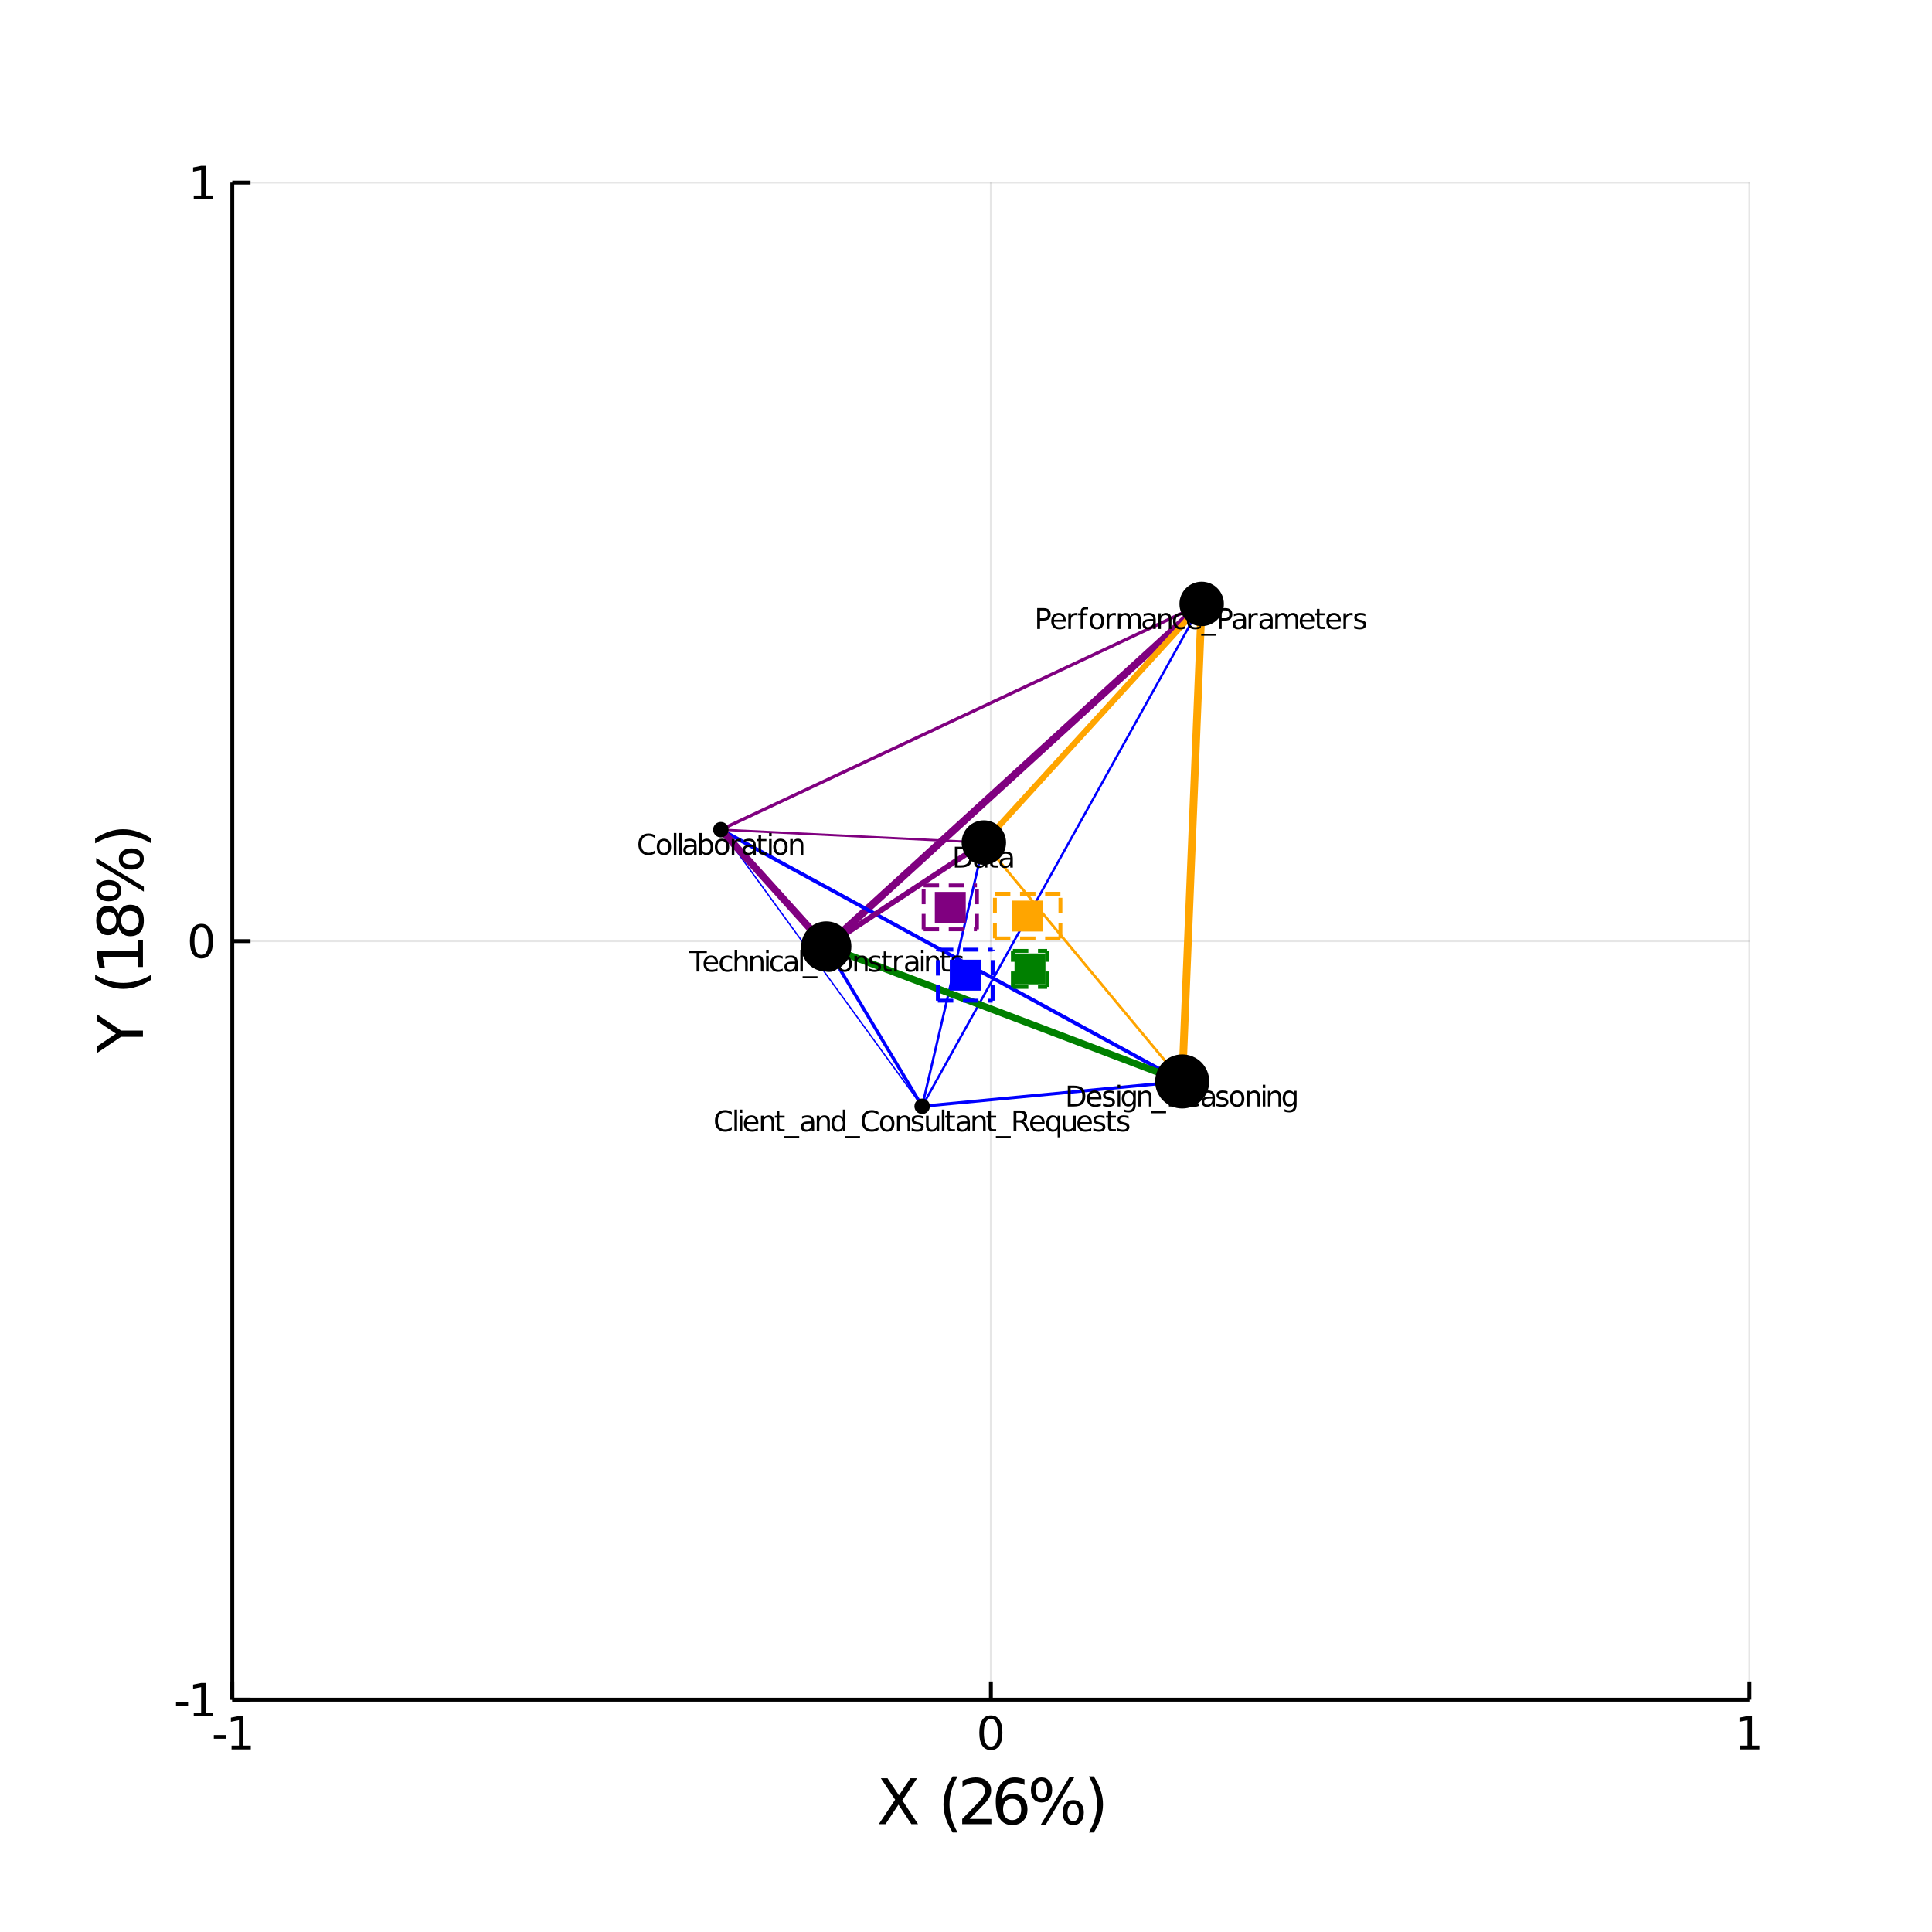 <?xml version="1.0" encoding="utf-8"?>
<svg xmlns="http://www.w3.org/2000/svg" xmlns:xlink="http://www.w3.org/1999/xlink" width="500" height="500" viewBox="0 0 2000 2000">
<rect x="0" y="0" width="2000" height="2000" fill="#333333" stroke="none"/>
<defs>
  <clipPath id="clip160">
    <rect x="0" y="0" width="2000" height="2000"/>
  </clipPath>
</defs>
<path clip-path="url(#clip160)" d="
M0 2000 L2000 2000 L2000 0 L0 0  Z
  " fill="#ffffff" fill-rule="evenodd" fill-opacity="1"/>
<defs>
  <clipPath id="clip161">
    <rect x="400" y="200" width="1401" height="1401"/>
  </clipPath>
</defs>
<path clip-path="url(#clip160)" d="
M240.472 1759.53 L1811.02 1759.53 L1811.02 188.976 L240.472 188.976  Z
  " fill="#ffffff" fill-rule="evenodd" fill-opacity="1"/>
<defs>
  <clipPath id="clip162">
    <rect x="240" y="188" width="1572" height="1572"/>
  </clipPath>
</defs>
<polyline clip-path="url(#clip162)" style="stroke:#000000; stroke-width:2; stroke-opacity:0.1; fill:none" points="
  240.472,1759.53 240.472,188.976 
  "/>
<polyline clip-path="url(#clip162)" style="stroke:#000000; stroke-width:2; stroke-opacity:0.1; fill:none" points="
  1025.75,1759.53 1025.75,188.976 
  "/>
<polyline clip-path="url(#clip162)" style="stroke:#000000; stroke-width:2; stroke-opacity:0.1; fill:none" points="
  1811.02,1759.53 1811.02,188.976 
  "/>
<polyline clip-path="url(#clip162)" style="stroke:#000000; stroke-width:2; stroke-opacity:0.1; fill:none" points="
  240.472,1759.53 1811.02,1759.53 
  "/>
<polyline clip-path="url(#clip162)" style="stroke:#000000; stroke-width:2; stroke-opacity:0.1; fill:none" points="
  240.472,974.252 1811.02,974.252 
  "/>
<polyline clip-path="url(#clip162)" style="stroke:#000000; stroke-width:2; stroke-opacity:0.1; fill:none" points="
  240.472,188.976 1811.02,188.976 
  "/>
<polyline clip-path="url(#clip160)" style="stroke:#000000; stroke-width:4; stroke-opacity:1; fill:none" points="
  240.472,1759.53 1811.02,1759.53 
  "/>
<polyline clip-path="url(#clip160)" style="stroke:#000000; stroke-width:4; stroke-opacity:1; fill:none" points="
  240.472,1759.53 240.472,188.976 
  "/>
<polyline clip-path="url(#clip160)" style="stroke:#000000; stroke-width:4; stroke-opacity:1; fill:none" points="
  240.472,1759.53 240.472,1740.68 
  "/>
<polyline clip-path="url(#clip160)" style="stroke:#000000; stroke-width:4; stroke-opacity:1; fill:none" points="
  1025.75,1759.53 1025.75,1740.68 
  "/>
<polyline clip-path="url(#clip160)" style="stroke:#000000; stroke-width:4; stroke-opacity:1; fill:none" points="
  1811.02,1759.53 1811.02,1740.68 
  "/>
<polyline clip-path="url(#clip160)" style="stroke:#000000; stroke-width:4; stroke-opacity:1; fill:none" points="
  240.472,1759.53 259.319,1759.53 
  "/>
<polyline clip-path="url(#clip160)" style="stroke:#000000; stroke-width:4; stroke-opacity:1; fill:none" points="
  240.472,974.252 259.319,974.252 
  "/>
<polyline clip-path="url(#clip160)" style="stroke:#000000; stroke-width:4; stroke-opacity:1; fill:none" points="
  240.472,188.976 259.319,188.976 
  "/>
<path clip-path="url(#clip160)" d="M 0 0 M221.341 1796.12 L233.817 1796.12 L233.817 1799.91 L221.341 1799.91 L221.341 1796.12 Z" fill="#000000" fill-rule="evenodd" fill-opacity="1" /><path clip-path="url(#clip160)" d="M 0 0 M239.697 1807.06 L247.336 1807.06 L247.336 1780.7 L239.026 1782.37 L239.026 1778.11 L247.29 1776.44 L251.965 1776.44 L251.965 1807.06 L259.604 1807.06 L259.604 1811 L239.697 1811 L239.697 1807.06 Z" fill="#000000" fill-rule="evenodd" fill-opacity="1" /><path clip-path="url(#clip160)" d="M 0 0 M1025.75 1779.52 Q1022.14 1779.52 1020.31 1783.08 Q1018.5 1786.62 1018.5 1793.75 Q1018.5 1800.86 1020.31 1804.43 Q1022.14 1807.97 1025.75 1807.97 Q1029.38 1807.97 1031.19 1804.43 Q1033.02 1800.86 1033.02 1793.75 Q1033.02 1786.62 1031.19 1783.08 Q1029.38 1779.52 1025.75 1779.52 M1025.75 1775.81 Q1031.56 1775.81 1034.61 1780.42 Q1037.69 1785 1037.69 1793.75 Q1037.69 1802.48 1034.61 1807.09 Q1031.56 1811.67 1025.75 1811.67 Q1019.94 1811.67 1016.86 1807.09 Q1013.8 1802.48 1013.8 1793.75 Q1013.8 1785 1016.86 1780.42 Q1019.94 1775.81 1025.75 1775.81 Z" fill="#000000" fill-rule="evenodd" fill-opacity="1" /><path clip-path="url(#clip160)" d="M 0 0 M1801.41 1807.06 L1809.04 1807.06 L1809.04 1780.7 L1800.73 1782.37 L1800.73 1778.11 L1809 1776.44 L1813.67 1776.44 L1813.67 1807.06 L1821.31 1807.06 L1821.31 1811 L1801.41 1811 L1801.41 1807.06 Z" fill="#000000" fill-rule="evenodd" fill-opacity="1" /><path clip-path="url(#clip160)" d="M 0 0 M182.209 1761.92 L194.686 1761.92 L194.686 1765.72 L182.209 1765.72 L182.209 1761.92 Z" fill="#000000" fill-rule="evenodd" fill-opacity="1" /><path clip-path="url(#clip160)" d="M 0 0 M200.565 1772.87 L208.204 1772.87 L208.204 1746.51 L199.894 1748.17 L199.894 1743.91 L208.158 1742.25 L212.834 1742.25 L212.834 1772.87 L220.472 1772.87 L220.472 1776.81 L200.565 1776.81 L200.565 1772.87 Z" fill="#000000" fill-rule="evenodd" fill-opacity="1" /><path clip-path="url(#clip160)" d="M 0 0 M208.528 960.051 Q204.917 960.051 203.088 963.615 Q201.283 967.157 201.283 974.287 Q201.283 981.393 203.088 984.958 Q204.917 988.5 208.528 988.5 Q212.162 988.5 213.968 984.958 Q215.797 981.393 215.797 974.287 Q215.797 967.157 213.968 963.615 Q212.162 960.051 208.528 960.051 M208.528 956.347 Q214.338 956.347 217.394 960.953 Q220.472 965.537 220.472 974.287 Q220.472 983.013 217.394 987.62 Q214.338 992.203 208.528 992.203 Q202.718 992.203 199.639 987.62 Q196.584 983.013 196.584 974.287 Q196.584 965.537 199.639 960.953 Q202.718 956.347 208.528 956.347 Z" fill="#000000" fill-rule="evenodd" fill-opacity="1" /><path clip-path="url(#clip160)" d="M 0 0 M200.565 202.321 L208.204 202.321 L208.204 175.956 L199.894 177.622 L199.894 173.363 L208.158 171.696 L212.834 171.696 L212.834 202.321 L220.472 202.321 L220.472 206.256 L200.565 206.256 L200.565 202.321 Z" fill="#000000" fill-rule="evenodd" fill-opacity="1" /><path clip-path="url(#clip160)" d="M 0 0 M911.866 1840.87 L918.772 1840.87 L930.581 1858.54 L942.453 1840.87 L949.36 1840.87 L934.082 1863.69 L950.378 1888.39 L943.471 1888.39 L930.103 1868.18 L916.64 1888.39 L909.701 1888.39 L926.666 1863.02 L911.866 1840.87 Z" fill="#000000" fill-rule="evenodd" fill-opacity="1" /><path clip-path="url(#clip160)" d="M 0 0 M991.31 1838.93 Q987.045 1846.25 984.976 1853.41 Q982.907 1860.57 982.907 1867.93 Q982.907 1875.28 984.976 1882.5 Q987.076 1889.7 991.31 1896.99 L986.217 1896.99 Q981.443 1889.51 979.056 1882.28 Q976.7 1875.06 976.7 1867.93 Q976.7 1860.83 979.056 1853.63 Q981.411 1846.44 986.217 1838.93 L991.31 1838.93 Z" fill="#000000" fill-rule="evenodd" fill-opacity="1" /><path clip-path="url(#clip160)" d="M 0 0 M1003.82 1882.98 L1026.26 1882.98 L1026.26 1888.39 L996.084 1888.39 L996.084 1882.98 Q999.744 1879.19 1006.05 1872.83 Q1012.38 1866.43 1014 1864.58 Q1017.09 1861.11 1018.3 1858.73 Q1019.54 1856.31 1019.54 1853.98 Q1019.54 1850.2 1016.87 1847.81 Q1014.23 1845.42 1009.96 1845.42 Q1006.94 1845.42 1003.56 1846.47 Q1000.22 1847.52 996.402 1849.66 L996.402 1843.16 Q1000.29 1841.6 1003.66 1840.81 Q1007.03 1840.01 1009.83 1840.01 Q1017.22 1840.01 1021.61 1843.7 Q1026 1847.4 1026 1853.57 Q1026 1856.5 1024.89 1859.14 Q1023.81 1861.75 1020.91 1865.32 Q1020.11 1866.24 1015.85 1870.66 Q1011.58 1875.06 1003.82 1882.98 Z" fill="#000000" fill-rule="evenodd" fill-opacity="1" /><path clip-path="url(#clip160)" d="M 0 0 M1047.77 1862.07 Q1043.44 1862.07 1040.9 1865.03 Q1038.38 1867.99 1038.38 1873.15 Q1038.38 1878.27 1040.9 1881.26 Q1043.44 1884.22 1047.77 1884.22 Q1052.1 1884.22 1054.62 1881.26 Q1057.16 1878.27 1057.16 1873.15 Q1057.16 1867.99 1054.62 1865.03 Q1052.1 1862.07 1047.77 1862.07 M1060.54 1841.92 L1060.54 1847.78 Q1058.12 1846.63 1055.64 1846.03 Q1053.18 1845.42 1050.77 1845.42 Q1044.4 1845.42 1041.03 1849.72 Q1037.68 1854.02 1037.21 1862.71 Q1039.08 1859.94 1041.92 1858.47 Q1044.75 1856.98 1048.16 1856.98 Q1055.32 1856.98 1059.45 1861.34 Q1063.62 1865.67 1063.62 1873.15 Q1063.62 1880.47 1059.3 1884.89 Q1054.97 1889.31 1047.77 1889.31 Q1039.53 1889.31 1035.17 1883.01 Q1030.81 1876.68 1030.81 1864.68 Q1030.81 1853.41 1036.16 1846.73 Q1041.5 1840.01 1050.51 1840.01 Q1052.93 1840.01 1055.38 1840.49 Q1057.86 1840.97 1060.54 1841.92 Z" fill="#000000" fill-rule="evenodd" fill-opacity="1" /><path clip-path="url(#clip160)" d="M 0 0 M1111.02 1867.48 Q1108.25 1867.48 1106.66 1869.84 Q1105.1 1872.19 1105.1 1876.39 Q1105.1 1880.53 1106.66 1882.92 Q1108.25 1885.27 1111.02 1885.27 Q1113.72 1885.27 1115.28 1882.92 Q1116.87 1880.53 1116.87 1876.39 Q1116.87 1872.22 1115.28 1869.87 Q1113.72 1867.48 1111.02 1867.48 M1111.02 1863.44 Q1116.05 1863.44 1119.01 1866.94 Q1121.97 1870.44 1121.97 1876.39 Q1121.97 1882.34 1118.97 1885.85 Q1116.01 1889.31 1111.02 1889.31 Q1105.92 1889.31 1102.96 1885.85 Q1100 1882.34 1100 1876.39 Q1100 1870.41 1102.96 1866.94 Q1105.96 1863.44 1111.02 1863.44 M1078.17 1844.05 Q1075.43 1844.05 1073.84 1846.44 Q1072.28 1848.8 1072.28 1852.93 Q1072.28 1857.14 1073.84 1859.49 Q1075.4 1861.85 1078.17 1861.85 Q1080.94 1861.85 1082.5 1859.49 Q1084.09 1857.14 1084.09 1852.93 Q1084.09 1848.83 1082.5 1846.44 Q1080.91 1844.05 1078.17 1844.05 M1106.91 1840.01 L1112 1840.01 L1082.28 1889.31 L1077.18 1889.31 L1106.91 1840.01 M1078.17 1840.01 Q1083.2 1840.01 1086.19 1843.51 Q1089.18 1846.98 1089.18 1852.93 Q1089.18 1858.95 1086.19 1862.42 Q1083.23 1865.89 1078.17 1865.89 Q1073.11 1865.89 1070.15 1862.42 Q1067.22 1858.92 1067.22 1852.93 Q1067.22 1847.01 1070.18 1843.51 Q1073.14 1840.01 1078.17 1840.01 Z" fill="#000000" fill-rule="evenodd" fill-opacity="1" /><path clip-path="url(#clip160)" d="M 0 0 M1127.19 1838.93 L1132.28 1838.93 Q1137.05 1846.44 1139.41 1853.63 Q1141.79 1860.83 1141.79 1867.93 Q1141.79 1875.06 1139.41 1882.28 Q1137.05 1889.51 1132.28 1896.99 L1127.19 1896.99 Q1131.42 1889.7 1133.49 1882.5 Q1135.59 1875.28 1135.59 1867.93 Q1135.59 1860.57 1133.49 1853.41 Q1131.42 1846.25 1127.19 1838.93 Z" fill="#000000" fill-rule="evenodd" fill-opacity="1" /><path clip-path="url(#clip160)" d="M 0 0 M100.433 1090.08 L100.433 1083.17 L119.975 1069.99 L100.433 1056.91 L100.433 1050 L125.323 1066.81 L147.953 1066.81 L147.953 1073.27 L125.323 1073.27 L100.433 1090.08 Z" fill="#000000" fill-rule="evenodd" fill-opacity="1" /><path clip-path="url(#clip160)" d="M 0 0 M98.491 1009.07 Q105.812 1013.34 112.973 1015.41 Q120.135 1017.48 127.487 1017.48 Q134.839 1017.48 142.064 1015.41 Q149.258 1013.31 156.546 1009.07 L156.546 1014.16 Q149.067 1018.94 141.842 1021.33 Q134.617 1023.68 127.487 1023.68 Q120.389 1023.68 113.196 1021.33 Q106.003 1018.97 98.491 1014.16 L98.491 1009.07 Z" fill="#000000" fill-rule="evenodd" fill-opacity="1" /><path clip-path="url(#clip160)" d="M 0 0 M142.542 1000.99 L142.542 990.485 L106.289 990.485 L108.581 1001.91 L102.724 1001.91 L100.433 990.548 L100.433 984.119 L142.542 984.119 L142.542 973.615 L147.953 973.615 L147.953 1000.99 L142.542 1000.99 Z" fill="#000000" fill-rule="evenodd" fill-opacity="1" /><path clip-path="url(#clip160)" d="M 0 0 M125.386 952.895 Q125.386 957.478 127.837 960.12 Q130.288 962.73 134.585 962.73 Q138.882 962.73 141.332 960.12 Q143.783 957.478 143.783 952.895 Q143.783 948.312 141.332 945.67 Q138.85 943.028 134.585 943.028 Q130.288 943.028 127.837 945.67 Q125.386 948.28 125.386 952.895 M122.649 959.324 Q121.631 963.462 118.798 965.786 Q115.965 968.077 111.891 968.077 Q106.194 968.077 102.884 964.035 Q99.573 959.961 99.573 952.895 Q99.573 945.797 102.884 941.755 Q106.194 937.713 111.891 937.713 Q115.965 937.713 118.798 940.036 Q121.631 942.328 122.649 946.434 Q123.731 941.787 126.882 939.209 Q130.033 936.599 134.585 936.599 Q141.492 936.599 145.184 940.832 Q148.876 945.033 148.876 952.895 Q148.876 960.757 145.184 964.99 Q141.492 969.191 134.585 969.191 Q130.033 969.191 126.882 966.581 Q123.731 963.971 122.649 959.324 M112.496 961.68 Q116.188 961.68 118.257 959.388 Q120.326 957.065 120.326 952.895 Q120.326 948.757 118.257 946.434 Q116.188 944.079 112.496 944.079 Q108.804 944.079 106.735 946.434 Q104.666 948.757 104.666 952.895 Q104.666 957.065 106.735 959.388 Q108.804 961.68 112.496 961.68 Z" fill="#000000" fill-rule="evenodd" fill-opacity="1" /><path clip-path="url(#clip160)" d="M 0 0 M127.041 889.206 Q127.041 891.975 129.397 893.567 Q131.752 895.126 135.953 895.126 Q140.091 895.126 142.478 893.567 Q144.834 891.975 144.834 889.206 Q144.834 886.501 142.478 884.941 Q140.091 883.35 135.953 883.35 Q131.784 883.35 129.429 884.941 Q127.041 886.501 127.041 889.206 M122.999 889.206 Q122.999 884.177 126.5 881.217 Q130.001 878.257 135.953 878.257 Q141.905 878.257 145.406 881.249 Q148.876 884.209 148.876 889.206 Q148.876 894.299 145.406 897.259 Q141.905 900.219 135.953 900.219 Q129.97 900.219 126.5 897.259 Q122.999 894.267 122.999 889.206 M103.616 922.053 Q103.616 924.79 106.003 926.382 Q108.358 927.941 112.496 927.941 Q116.697 927.941 119.052 926.382 Q121.408 924.822 121.408 922.053 Q121.408 919.284 119.052 917.724 Q116.697 916.133 112.496 916.133 Q108.39 916.133 106.003 917.724 Q103.616 919.316 103.616 922.053 M99.573 893.312 L99.573 888.219 L148.876 917.947 L148.876 923.04 L99.573 893.312 M99.573 922.053 Q99.573 917.024 103.075 914.032 Q106.544 911.041 112.496 911.041 Q118.511 911.041 121.981 914.032 Q125.45 916.992 125.45 922.053 Q125.45 927.114 121.981 930.074 Q118.48 933.002 112.496 933.002 Q106.576 933.002 103.075 930.042 Q99.573 927.082 99.573 922.053 Z" fill="#000000" fill-rule="evenodd" fill-opacity="1" /><path clip-path="url(#clip160)" d="M 0 0 M98.491 873.037 L98.491 867.945 Q106.003 863.17 113.196 860.815 Q120.389 858.428 127.487 858.428 Q134.617 858.428 141.842 860.815 Q149.067 863.17 156.546 867.945 L156.546 873.037 Q149.258 868.804 142.064 866.735 Q134.839 864.635 127.487 864.635 Q120.135 864.635 112.973 866.735 Q105.812 868.804 98.491 873.037 Z" fill="#000000" fill-rule="evenodd" fill-opacity="1" /><polyline clip-path="url(#clip162)" style="stroke:#800080; stroke-width:7.815; stroke-opacity:1; fill:none" points="
  855.355,979.783 1243.96,625.172 
  "/>
<polyline clip-path="url(#clip162)" style="stroke:#0000ff; stroke-width:2.465; stroke-opacity:1; fill:none" points="
  954.62,1145.23 1018.47,872.204 
  "/>
<polyline clip-path="url(#clip162)" style="stroke:#0000ff; stroke-width:1.429; stroke-opacity:1; fill:none" points="
  746.215,858.884 954.62,1145.23 
  "/>
<polyline clip-path="url(#clip162)" style="stroke:#0000ff; stroke-width:3.873; stroke-opacity:1; fill:none" points="
  746.215,858.884 1223.81,1119.51 
  "/>
<polyline clip-path="url(#clip162)" style="stroke:#ffa500; stroke-width:6.214; stroke-opacity:1; fill:none" points="
  1018.47,872.204 1243.96,625.172 
  "/>
<polyline clip-path="url(#clip162)" style="stroke:#800080; stroke-width:2.345; stroke-opacity:1; fill:none" points="
  746.215,858.884 1018.47,872.204 
  "/>
<polyline clip-path="url(#clip162)" style="stroke:#ffa500; stroke-width:2.743; stroke-opacity:1; fill:none" points="
  1018.47,872.204 1223.81,1119.51 
  "/>
<polyline clip-path="url(#clip162)" style="stroke:#0000ff; stroke-width:3.208; stroke-opacity:1; fill:none" points="
  954.62,1145.23 1223.81,1119.51 
  "/>
<polyline clip-path="url(#clip162)" style="stroke:#800080; stroke-width:7.466; stroke-opacity:1; fill:none" points="
  746.215,858.884 855.355,979.783 
  "/>
<polyline clip-path="url(#clip162)" style="stroke:#0000ff; stroke-width:2.361; stroke-opacity:1; fill:none" points="
  954.62,1145.23 1243.96,625.172 
  "/>
<polyline clip-path="url(#clip162)" style="stroke:#ffa500; stroke-width:8; stroke-opacity:1; fill:none" points="
  1223.81,1119.51 1243.96,625.172 
  "/>
<polyline clip-path="url(#clip162)" style="stroke:#800080; stroke-width:5.644; stroke-opacity:1; fill:none" points="
  855.355,979.783 1018.47,872.204 
  "/>
<polyline clip-path="url(#clip162)" style="stroke:#0000ff; stroke-width:3.447; stroke-opacity:1; fill:none" points="
  855.355,979.783 954.62,1145.23 
  "/>
<polyline clip-path="url(#clip162)" style="stroke:#800080; stroke-width:3.332; stroke-opacity:1; fill:none" points="
  746.215,858.884 1243.96,625.172 
  "/>
<polyline clip-path="url(#clip162)" style="stroke:#008000; stroke-width:7.169; stroke-opacity:1; fill:none" points="
  855.355,979.783 1223.81,1119.51 
  "/>
<circle clip-path="url(#clip162)" cx="1018.47" cy="872.204" r="23" fill="#000000" fill-rule="evenodd" fill-opacity="1" stroke="none"/>
<circle clip-path="url(#clip162)" cx="855.355" cy="979.783" r="26" fill="#000000" fill-rule="evenodd" fill-opacity="1" stroke="none"/>
<circle clip-path="url(#clip162)" cx="1243.96" cy="625.172" r="23" fill="#000000" fill-rule="evenodd" fill-opacity="1" stroke="none"/>
<circle clip-path="url(#clip162)" cx="954.62" cy="1145.23" r="8" fill="#000000" fill-rule="evenodd" fill-opacity="1" stroke="none"/>
<circle clip-path="url(#clip162)" cx="1223.81" cy="1119.51" r="28" fill="#000000" fill-rule="evenodd" fill-opacity="1" stroke="none"/>
<circle clip-path="url(#clip162)" cx="746.215" cy="858.884" r="8" fill="#000000" fill-rule="evenodd" fill-opacity="1" stroke="none"/>
<path clip-path="url(#clip160)" d="M 0 0 M991.392 878.926 L991.392 895.722 L994.922 895.722 Q999.393 895.722 1001.46 893.697 Q1003.54 891.672 1003.54 887.302 Q1003.54 882.962 1001.46 880.951 Q999.393 878.926 994.922 878.926 L991.392 878.926 M988.47 876.524 L994.474 876.524 Q1000.75 876.524 1003.69 879.143 Q1006.63 881.747 1006.63 887.302 Q1006.63 892.887 1003.68 895.505 Q1000.72 898.124 994.474 898.124 L988.47 898.124 L988.47 876.524 Z" fill="#000000" fill-rule="evenodd" fill-opacity="1" /><path clip-path="url(#clip160)" d="M 0 0 M1016.78 889.979 Q1013.56 889.979 1012.31 890.717 Q1011.07 891.455 1011.07 893.234 Q1011.07 894.652 1011.99 895.491 Q1012.93 896.316 1014.54 896.316 Q1016.75 896.316 1018.08 894.753 Q1019.43 893.176 1019.43 890.572 L1019.43 889.979 L1016.78 889.979 M1022.09 888.879 L1022.09 898.124 L1019.43 898.124 L1019.43 895.665 Q1018.52 897.14 1017.16 897.849 Q1015.8 898.544 1013.83 898.544 Q1011.34 898.544 1009.87 897.155 Q1008.41 895.751 1008.41 893.408 Q1008.41 890.673 1010.23 889.284 Q1012.07 887.896 1015.7 887.896 L1019.43 887.896 L1019.43 887.635 Q1019.43 885.798 1018.21 884.799 Q1017.01 883.787 1014.83 883.787 Q1013.44 883.787 1012.12 884.12 Q1010.81 884.452 1009.59 885.118 L1009.59 882.658 Q1011.05 882.094 1012.43 881.819 Q1013.8 881.53 1015.1 881.53 Q1018.62 881.53 1020.36 883.353 Q1022.09 885.176 1022.09 888.879 Z" fill="#000000" fill-rule="evenodd" fill-opacity="1" /><path clip-path="url(#clip160)" d="M 0 0 M1027.52 877.32 L1027.52 881.92 L1033 881.92 L1033 883.989 L1027.52 883.989 L1027.52 892.786 Q1027.52 894.768 1028.05 895.332 Q1028.6 895.896 1030.27 895.896 L1033 895.896 L1033 898.124 L1030.27 898.124 Q1027.18 898.124 1026.01 896.981 Q1024.84 895.824 1024.84 892.786 L1024.84 883.989 L1022.89 883.989 L1022.89 881.92 L1024.84 881.92 L1024.84 877.32 L1027.52 877.32 Z" fill="#000000" fill-rule="evenodd" fill-opacity="1" /><path clip-path="url(#clip160)" d="M 0 0 M1043.16 889.979 Q1039.93 889.979 1038.69 890.717 Q1037.44 891.455 1037.44 893.234 Q1037.44 894.652 1038.37 895.491 Q1039.31 896.316 1040.91 896.316 Q1043.13 896.316 1044.46 894.753 Q1045.8 893.176 1045.8 890.572 L1045.8 889.979 L1043.16 889.979 M1048.47 888.879 L1048.47 898.124 L1045.8 898.124 L1045.8 895.665 Q1044.89 897.14 1043.53 897.849 Q1042.17 898.544 1040.21 898.544 Q1037.72 898.544 1036.24 897.155 Q1034.78 895.751 1034.78 893.408 Q1034.78 890.673 1036.6 889.284 Q1038.44 887.896 1042.07 887.896 L1045.8 887.896 L1045.8 887.635 Q1045.8 885.798 1044.59 884.799 Q1043.39 883.787 1041.2 883.787 Q1039.81 883.787 1038.5 884.12 Q1037.18 884.452 1035.97 885.118 L1035.97 882.658 Q1037.43 882.094 1038.8 881.819 Q1040.18 881.53 1041.48 881.53 Q1044.99 881.53 1046.73 883.353 Q1048.47 885.176 1048.47 888.879 Z" fill="#000000" fill-rule="evenodd" fill-opacity="1" /><path clip-path="url(#clip160)" d="M 0 0 M713.45 984.103 L731.723 984.103 L731.723 986.563 L724.055 986.563 L724.055 1005.7 L721.118 1005.7 L721.118 986.563 L713.45 986.563 L713.45 984.103 Z" fill="#000000" fill-rule="evenodd" fill-opacity="1" /><path clip-path="url(#clip160)" d="M 0 0 M743.34 996.936 L743.34 998.238 L731.101 998.238 Q731.274 1000.99 732.75 1002.43 Q734.24 1003.87 736.888 1003.87 Q738.421 1003.87 739.854 1003.49 Q741.3 1003.11 742.718 1002.36 L742.718 1004.88 Q741.286 1005.49 739.781 1005.8 Q738.277 1006.12 736.729 1006.12 Q732.851 1006.12 730.58 1003.87 Q728.323 1001.61 728.323 997.76 Q728.323 993.782 730.464 991.453 Q732.62 989.109 736.266 989.109 Q739.535 989.109 741.431 991.221 Q743.34 993.319 743.34 996.936 M740.678 996.155 Q740.649 993.97 739.449 992.668 Q738.262 991.366 736.295 991.366 Q734.067 991.366 732.721 992.624 Q731.39 993.883 731.188 996.169 L740.678 996.155 Z" fill="#000000" fill-rule="evenodd" fill-opacity="1" /><path clip-path="url(#clip160)" d="M 0 0 M757.793 990.122 L757.793 992.61 Q756.665 991.988 755.522 991.684 Q754.393 991.366 753.236 991.366 Q750.646 991.366 749.214 993.015 Q747.782 994.65 747.782 997.616 Q747.782 1000.58 749.214 1002.23 Q750.646 1003.87 753.236 1003.87 Q754.393 1003.87 755.522 1003.56 Q756.665 1003.24 757.793 1002.62 L757.793 1005.08 Q756.679 1005.6 755.479 1005.86 Q754.292 1006.12 752.947 1006.12 Q749.286 1006.12 747.131 1003.82 Q744.975 1001.52 744.975 997.616 Q744.975 993.652 747.145 991.38 Q749.33 989.109 753.12 989.109 Q754.35 989.109 755.522 989.369 Q756.694 989.615 757.793 990.122 Z" fill="#000000" fill-rule="evenodd" fill-opacity="1" /><path clip-path="url(#clip160)" d="M 0 0 M774.055 995.923 L774.055 1005.7 L771.393 1005.7 L771.393 996.01 Q771.393 993.71 770.496 992.567 Q769.599 991.424 767.805 991.424 Q765.649 991.424 764.405 992.798 Q763.161 994.173 763.161 996.545 L763.161 1005.7 L760.484 1005.7 L760.484 983.192 L763.161 983.192 L763.161 992.017 Q764.116 990.556 765.403 989.832 Q766.705 989.109 768.398 989.109 Q771.19 989.109 772.623 990.845 Q774.055 992.567 774.055 995.923 Z" fill="#000000" fill-rule="evenodd" fill-opacity="1" /><path clip-path="url(#clip160)" d="M 0 0 M790.316 995.923 L790.316 1005.7 L787.654 1005.7 L787.654 996.01 Q787.654 993.71 786.757 992.567 Q785.86 991.424 784.066 991.424 Q781.911 991.424 780.666 992.798 Q779.422 994.173 779.422 996.545 L779.422 1005.7 L776.746 1005.7 L776.746 989.5 L779.422 989.5 L779.422 992.017 Q780.377 990.556 781.665 989.832 Q782.967 989.109 784.66 989.109 Q787.452 989.109 788.884 990.845 Q790.316 992.567 790.316 995.923 Z" fill="#000000" fill-rule="evenodd" fill-opacity="1" /><path clip-path="url(#clip160)" d="M 0 0 M793.109 989.5 L795.771 989.5 L795.771 1005.7 L793.109 1005.7 L793.109 989.5 M793.109 983.192 L795.771 983.192 L795.771 986.563 L793.109 986.563 L793.109 983.192 Z" fill="#000000" fill-rule="evenodd" fill-opacity="1" /><path clip-path="url(#clip160)" d="M 0 0 M810.224 990.122 L810.224 992.61 Q809.095 991.988 807.952 991.684 Q806.824 991.366 805.666 991.366 Q803.077 991.366 801.644 993.015 Q800.212 994.65 800.212 997.616 Q800.212 1000.58 801.644 1002.23 Q803.077 1003.87 805.666 1003.87 Q806.824 1003.87 807.952 1003.56 Q809.095 1003.24 810.224 1002.62 L810.224 1005.08 Q809.11 1005.6 807.909 1005.86 Q806.722 1006.12 805.377 1006.12 Q801.717 1006.12 799.561 1003.82 Q797.405 1001.52 797.405 997.616 Q797.405 993.652 799.576 991.38 Q801.76 989.109 805.551 989.109 Q806.78 989.109 807.952 989.369 Q809.124 989.615 810.224 990.122 Z" fill="#000000" fill-rule="evenodd" fill-opacity="1" /><path clip-path="url(#clip160)" d="M 0 0 M820.38 997.558 Q817.154 997.558 815.909 998.296 Q814.665 999.034 814.665 1000.81 Q814.665 1002.23 815.591 1003.07 Q816.531 1003.89 818.137 1003.89 Q820.351 1003.89 821.682 1002.33 Q823.027 1000.76 823.027 998.151 L823.027 997.558 L820.38 997.558 M825.689 996.458 L825.689 1005.7 L823.027 1005.7 L823.027 1003.24 Q822.116 1004.72 820.756 1005.43 Q819.396 1006.12 817.428 1006.12 Q814.94 1006.12 813.464 1004.73 Q812.003 1003.33 812.003 1000.99 Q812.003 998.252 813.826 996.863 Q815.663 995.475 819.295 995.475 L823.027 995.475 L823.027 995.214 Q823.027 993.377 821.812 992.379 Q820.611 991.366 818.427 991.366 Q817.038 991.366 815.721 991.699 Q814.405 992.031 813.189 992.697 L813.189 990.237 Q814.651 989.673 816.025 989.398 Q817.4 989.109 818.702 989.109 Q822.217 989.109 823.953 990.932 Q825.689 992.755 825.689 996.458 Z" fill="#000000" fill-rule="evenodd" fill-opacity="1" /><path clip-path="url(#clip160)" d="M 0 0 M828.482 983.192 L831.144 983.192 L831.144 1005.7 L828.482 1005.7 L828.482 983.192 Z" fill="#000000" fill-rule="evenodd" fill-opacity="1" /><path clip-path="url(#clip160)" d="M 0 0 M846.248 1010.62 L846.248 1012.69 L830.854 1012.69 L830.854 1010.62 L846.248 1010.62 Z" fill="#000000" fill-rule="evenodd" fill-opacity="1" /><path clip-path="url(#clip160)" d="M 0 0 M865.33 985.767 L865.33 988.848 Q863.855 987.474 862.176 986.794 Q860.513 986.114 858.632 986.114 Q854.928 986.114 852.961 988.386 Q850.993 990.642 850.993 994.925 Q850.993 999.193 852.961 1001.46 Q854.928 1003.72 858.632 1003.72 Q860.513 1003.72 862.176 1003.04 Q863.855 1002.36 865.33 1000.99 L865.33 1004.04 Q863.797 1005.08 862.075 1005.6 Q860.368 1006.12 858.458 1006.12 Q853.554 1006.12 850.733 1003.13 Q847.912 1000.12 847.912 994.925 Q847.912 989.717 850.733 986.722 Q853.554 983.713 858.458 983.713 Q860.397 983.713 862.104 984.233 Q863.826 984.74 865.33 985.767 Z" fill="#000000" fill-rule="evenodd" fill-opacity="1" /><path clip-path="url(#clip160)" d="M 0 0 M874.402 991.366 Q872.26 991.366 871.016 993.044 Q869.772 994.708 869.772 997.616 Q869.772 1000.52 871.002 1002.2 Q872.246 1003.87 874.402 1003.87 Q876.528 1003.87 877.772 1002.19 Q879.017 1000.51 879.017 997.616 Q879.017 994.737 877.772 993.059 Q876.528 991.366 874.402 991.366 M874.402 989.109 Q877.874 989.109 879.856 991.366 Q881.838 993.623 881.838 997.616 Q881.838 1001.59 879.856 1003.87 Q877.874 1006.12 874.402 1006.12 Q870.915 1006.12 868.933 1003.87 Q866.965 1001.59 866.965 997.616 Q866.965 993.623 868.933 991.366 Q870.915 989.109 874.402 989.109 Z" fill="#000000" fill-rule="evenodd" fill-opacity="1" /><path clip-path="url(#clip160)" d="M 0 0 M898.099 995.923 L898.099 1005.7 L895.437 1005.7 L895.437 996.01 Q895.437 993.71 894.54 992.567 Q893.643 991.424 891.849 991.424 Q889.694 991.424 888.449 992.798 Q887.205 994.173 887.205 996.545 L887.205 1005.7 L884.529 1005.7 L884.529 989.5 L887.205 989.5 L887.205 992.017 Q888.16 990.556 889.448 989.832 Q890.75 989.109 892.443 989.109 Q895.235 989.109 896.667 990.845 Q898.099 992.567 898.099 995.923 Z" fill="#000000" fill-rule="evenodd" fill-opacity="1" /><path clip-path="url(#clip160)" d="M 0 0 M911.221 989.977 L911.221 992.494 Q910.093 991.916 908.878 991.626 Q907.662 991.337 906.36 991.337 Q904.378 991.337 903.38 991.945 Q902.396 992.552 902.396 993.767 Q902.396 994.693 903.105 995.229 Q903.814 995.749 905.955 996.227 L906.867 996.429 Q909.702 997.037 910.889 998.151 Q912.089 999.251 912.089 1001.23 Q912.089 1003.49 910.295 1004.81 Q908.516 1006.12 905.391 1006.12 Q904.089 1006.12 902.671 1005.86 Q901.268 1005.62 899.705 1005.11 L899.705 1002.36 Q901.181 1003.13 902.613 1003.52 Q904.045 1003.89 905.449 1003.89 Q907.33 1003.89 908.342 1003.26 Q909.355 1002.61 909.355 1001.44 Q909.355 1000.35 908.617 999.771 Q907.894 999.193 905.42 998.657 L904.494 998.44 Q902.02 997.92 900.92 996.849 Q899.821 995.764 899.821 993.883 Q899.821 991.597 901.441 990.353 Q903.062 989.109 906.042 989.109 Q907.518 989.109 908.82 989.326 Q910.122 989.543 911.221 989.977 Z" fill="#000000" fill-rule="evenodd" fill-opacity="1" /><path clip-path="url(#clip160)" d="M 0 0 M917.515 984.899 L917.515 989.5 L922.998 989.5 L922.998 991.568 L917.515 991.568 L917.515 1000.36 Q917.515 1002.35 918.05 1002.91 Q918.6 1003.48 920.264 1003.48 L922.998 1003.48 L922.998 1005.7 L920.264 1005.7 Q917.182 1005.7 916.01 1004.56 Q914.838 1003.4 914.838 1000.36 L914.838 991.568 L912.885 991.568 L912.885 989.5 L914.838 989.5 L914.838 984.899 L917.515 984.899 Z" fill="#000000" fill-rule="evenodd" fill-opacity="1" /><path clip-path="url(#clip160)" d="M 0 0 M935.18 991.988 Q934.731 991.728 934.196 991.612 Q933.675 991.482 933.038 991.482 Q930.781 991.482 929.566 992.957 Q928.365 994.418 928.365 997.167 L928.365 1005.7 L925.689 1005.7 L925.689 989.5 L928.365 989.5 L928.365 992.017 Q929.204 990.541 930.55 989.832 Q931.895 989.109 933.82 989.109 Q934.094 989.109 934.427 989.152 Q934.76 989.181 935.165 989.254 L935.18 991.988 Z" fill="#000000" fill-rule="evenodd" fill-opacity="1" /><path clip-path="url(#clip160)" d="M 0 0 M945.336 997.558 Q942.109 997.558 940.865 998.296 Q939.621 999.034 939.621 1000.81 Q939.621 1002.23 940.547 1003.07 Q941.487 1003.89 943.093 1003.89 Q945.307 1003.89 946.638 1002.33 Q947.983 1000.76 947.983 998.151 L947.983 997.558 L945.336 997.558 M950.645 996.458 L950.645 1005.7 L947.983 1005.7 L947.983 1003.24 Q947.072 1004.72 945.712 1005.43 Q944.352 1006.12 942.384 1006.12 Q939.896 1006.12 938.42 1004.73 Q936.959 1003.33 936.959 1000.99 Q936.959 998.252 938.782 996.863 Q940.619 995.475 944.251 995.475 L947.983 995.475 L947.983 995.214 Q947.983 993.377 946.768 992.379 Q945.567 991.366 943.383 991.366 Q941.994 991.366 940.677 991.699 Q939.361 992.031 938.145 992.697 L938.145 990.237 Q939.607 989.673 940.981 989.398 Q942.355 989.109 943.658 989.109 Q947.173 989.109 948.909 990.932 Q950.645 992.755 950.645 996.458 Z" fill="#000000" fill-rule="evenodd" fill-opacity="1" /><path clip-path="url(#clip160)" d="M 0 0 M953.438 989.5 L956.1 989.5 L956.1 1005.7 L953.438 1005.7 L953.438 989.5 M953.438 983.192 L956.1 983.192 L956.1 986.563 L953.438 986.563 L953.438 983.192 Z" fill="#000000" fill-rule="evenodd" fill-opacity="1" /><path clip-path="url(#clip160)" d="M 0 0 M972.361 995.923 L972.361 1005.7 L969.699 1005.7 L969.699 996.01 Q969.699 993.71 968.802 992.567 Q967.905 991.424 966.111 991.424 Q963.955 991.424 962.711 992.798 Q961.467 994.173 961.467 996.545 L961.467 1005.7 L958.791 1005.7 L958.791 989.5 L961.467 989.5 L961.467 992.017 Q962.422 990.556 963.709 989.832 Q965.012 989.109 966.704 989.109 Q969.497 989.109 970.929 990.845 Q972.361 992.567 972.361 995.923 Z" fill="#000000" fill-rule="evenodd" fill-opacity="1" /><path clip-path="url(#clip160)" d="M 0 0 M977.786 984.899 L977.786 989.5 L983.27 989.5 L983.27 991.568 L977.786 991.568 L977.786 1000.36 Q977.786 1002.35 978.322 1002.91 Q978.871 1003.48 980.535 1003.48 L983.27 1003.48 L983.27 1005.7 L980.535 1005.7 Q977.454 1005.7 976.282 1004.56 Q975.11 1003.4 975.11 1000.36 L975.11 991.568 L973.157 991.568 L973.157 989.5 L975.11 989.5 L975.11 984.899 L977.786 984.899 Z" fill="#000000" fill-rule="evenodd" fill-opacity="1" /><path clip-path="url(#clip160)" d="M 0 0 M996.392 989.977 L996.392 992.494 Q995.263 991.916 994.048 991.626 Q992.833 991.337 991.531 991.337 Q989.548 991.337 988.55 991.945 Q987.566 992.552 987.566 993.767 Q987.566 994.693 988.275 995.229 Q988.984 995.749 991.125 996.227 L992.037 996.429 Q994.873 997.037 996.059 998.151 Q997.26 999.251 997.26 1001.23 Q997.26 1003.49 995.466 1004.81 Q993.686 1006.12 990.561 1006.12 Q989.259 1006.12 987.841 1005.86 Q986.438 1005.62 984.875 1005.11 L984.875 1002.36 Q986.351 1003.13 987.783 1003.52 Q989.216 1003.89 990.619 1003.89 Q992.5 1003.89 993.513 1003.26 Q994.525 1002.61 994.525 1001.44 Q994.525 1000.35 993.787 999.771 Q993.064 999.193 990.59 998.657 L989.664 998.44 Q987.19 997.92 986.091 996.849 Q984.991 995.764 984.991 993.883 Q984.991 991.597 986.612 990.353 Q988.232 989.109 991.212 989.109 Q992.688 989.109 993.99 989.326 Q995.292 989.543 996.392 989.977 Z" fill="#000000" fill-rule="evenodd" fill-opacity="1" /><path clip-path="url(#clip160)" d="M 0 0 M1076.62 631.894 L1076.62 640.01 L1080.29 640.01 Q1082.33 640.01 1083.45 638.954 Q1084.56 637.898 1084.56 635.945 Q1084.56 634.006 1083.45 632.95 Q1082.33 631.894 1080.29 631.894 L1076.62 631.894 M1073.69 629.492 L1080.29 629.492 Q1083.92 629.492 1085.78 631.141 Q1087.64 632.776 1087.64 635.945 Q1087.64 639.142 1085.78 640.777 Q1083.92 642.412 1080.29 642.412 L1076.62 642.412 L1076.62 651.092 L1073.69 651.092 L1073.69 629.492 Z" fill="#000000" fill-rule="evenodd" fill-opacity="1" /><path clip-path="url(#clip160)" d="M 0 0 M1103.24 642.325 L1103.24 643.627 L1091 643.627 Q1091.17 646.376 1092.65 647.822 Q1094.14 649.255 1096.78 649.255 Q1098.32 649.255 1099.75 648.879 Q1101.2 648.502 1102.62 647.75 L1102.62 650.267 Q1101.18 650.875 1099.68 651.193 Q1098.17 651.512 1096.63 651.512 Q1092.75 651.512 1090.48 649.255 Q1088.22 646.998 1088.22 643.149 Q1088.22 639.171 1090.36 636.842 Q1092.52 634.498 1096.16 634.498 Q1099.43 634.498 1101.33 636.61 Q1103.24 638.708 1103.24 642.325 M1100.58 641.544 Q1100.55 639.359 1099.35 638.057 Q1098.16 636.755 1096.19 636.755 Q1093.96 636.755 1092.62 638.013 Q1091.29 639.272 1091.08 641.558 L1100.58 641.544 Z" fill="#000000" fill-rule="evenodd" fill-opacity="1" /><path clip-path="url(#clip160)" d="M 0 0 M1115.42 637.377 Q1114.97 637.117 1114.44 637.001 Q1113.91 636.871 1113.28 636.871 Q1111.02 636.871 1109.81 638.346 Q1108.6 639.807 1108.6 642.556 L1108.6 651.092 L1105.93 651.092 L1105.93 634.889 L1108.6 634.889 L1108.6 637.406 Q1109.44 635.93 1110.79 635.221 Q1112.13 634.498 1114.06 634.498 Q1114.33 634.498 1114.67 634.541 Q1115 634.57 1115.4 634.643 L1115.42 637.377 Z" fill="#000000" fill-rule="evenodd" fill-opacity="1" /><path clip-path="url(#clip160)" d="M 0 0 M1126.41 628.581 L1126.41 630.794 L1123.87 630.794 Q1122.44 630.794 1121.87 631.373 Q1121.32 631.952 1121.32 633.456 L1121.32 634.889 L1125.71 634.889 L1125.71 636.957 L1121.32 636.957 L1121.32 651.092 L1118.65 651.092 L1118.65 636.957 L1116.1 636.957 L1116.1 634.889 L1118.65 634.889 L1118.65 633.76 Q1118.65 631.055 1119.9 629.825 Q1121.16 628.581 1123.9 628.581 L1126.41 628.581 Z" fill="#000000" fill-rule="evenodd" fill-opacity="1" /><path clip-path="url(#clip160)" d="M 0 0 M1135.49 636.755 Q1133.34 636.755 1132.1 638.433 Q1130.86 640.097 1130.86 643.005 Q1130.86 645.913 1132.09 647.591 Q1133.33 649.255 1135.49 649.255 Q1137.61 649.255 1138.86 647.577 Q1140.1 645.898 1140.1 643.005 Q1140.1 640.126 1138.86 638.448 Q1137.61 636.755 1135.49 636.755 M1135.49 634.498 Q1138.96 634.498 1140.94 636.755 Q1142.92 639.012 1142.92 643.005 Q1142.92 646.983 1140.94 649.255 Q1138.96 651.512 1135.49 651.512 Q1132 651.512 1130.02 649.255 Q1128.05 646.983 1128.05 643.005 Q1128.05 639.012 1130.02 636.755 Q1132 634.498 1135.49 634.498 Z" fill="#000000" fill-rule="evenodd" fill-opacity="1" /><path clip-path="url(#clip160)" d="M 0 0 M1155.1 637.377 Q1154.65 637.117 1154.12 637.001 Q1153.6 636.871 1152.96 636.871 Q1150.71 636.871 1149.49 638.346 Q1148.29 639.807 1148.29 642.556 L1148.29 651.092 L1145.61 651.092 L1145.61 634.889 L1148.29 634.889 L1148.29 637.406 Q1149.13 635.93 1150.47 635.221 Q1151.82 634.498 1153.74 634.498 Q1154.02 634.498 1154.35 634.541 Q1154.68 634.57 1155.09 634.643 L1155.1 637.377 Z" fill="#000000" fill-rule="evenodd" fill-opacity="1" /><path clip-path="url(#clip160)" d="M 0 0 M1169.99 637.999 Q1170.99 636.205 1172.38 635.351 Q1173.77 634.498 1175.65 634.498 Q1178.18 634.498 1179.55 636.277 Q1180.93 638.042 1180.93 641.312 L1180.93 651.092 L1178.25 651.092 L1178.25 641.399 Q1178.25 639.07 1177.43 637.941 Q1176.6 636.813 1174.91 636.813 Q1172.84 636.813 1171.64 638.187 Q1170.44 639.562 1170.44 641.934 L1170.44 651.092 L1167.76 651.092 L1167.76 641.399 Q1167.76 639.055 1166.94 637.941 Q1166.11 636.813 1164.39 636.813 Q1162.35 636.813 1161.15 638.202 Q1159.95 639.576 1159.95 641.934 L1159.95 651.092 L1157.27 651.092 L1157.27 634.889 L1159.95 634.889 L1159.95 637.406 Q1160.86 635.916 1162.13 635.207 Q1163.41 634.498 1165.16 634.498 Q1166.92 634.498 1168.15 635.395 Q1169.4 636.292 1169.99 637.999 Z" fill="#000000" fill-rule="evenodd" fill-opacity="1" /><path clip-path="url(#clip160)" d="M 0 0 M1191.08 642.947 Q1187.86 642.947 1186.61 643.685 Q1185.37 644.423 1185.37 646.202 Q1185.37 647.62 1186.3 648.459 Q1187.24 649.284 1188.84 649.284 Q1191.06 649.284 1192.39 647.721 Q1193.73 646.144 1193.73 643.54 L1193.73 642.947 L1191.08 642.947 M1196.39 641.847 L1196.39 651.092 L1193.73 651.092 L1193.73 648.633 Q1192.82 650.108 1191.46 650.817 Q1190.1 651.512 1188.13 651.512 Q1185.64 651.512 1184.17 650.123 Q1182.71 648.719 1182.71 646.376 Q1182.71 643.641 1184.53 642.252 Q1186.37 640.864 1190 640.864 L1193.73 640.864 L1193.73 640.603 Q1193.73 638.766 1192.52 637.768 Q1191.32 636.755 1189.13 636.755 Q1187.74 636.755 1186.43 637.088 Q1185.11 637.42 1183.89 638.086 L1183.89 635.626 Q1185.35 635.062 1186.73 634.787 Q1188.1 634.498 1189.41 634.498 Q1192.92 634.498 1194.66 636.321 Q1196.39 638.144 1196.39 641.847 Z" fill="#000000" fill-rule="evenodd" fill-opacity="1" /><path clip-path="url(#clip160)" d="M 0 0 M1212.66 641.312 L1212.66 651.092 L1209.99 651.092 L1209.99 641.399 Q1209.99 639.099 1209.1 637.956 Q1208.2 636.813 1206.41 636.813 Q1204.25 636.813 1203.01 638.187 Q1201.76 639.562 1201.76 641.934 L1201.76 651.092 L1199.08 651.092 L1199.08 634.889 L1201.76 634.889 L1201.76 637.406 Q1202.72 635.945 1204 635.221 Q1205.31 634.498 1207 634.498 Q1209.79 634.498 1211.22 636.234 Q1212.66 637.956 1212.66 641.312 Z" fill="#000000" fill-rule="evenodd" fill-opacity="1" /><path clip-path="url(#clip160)" d="M 0 0 M1227.11 635.511 L1227.11 637.999 Q1225.98 637.377 1224.84 637.073 Q1223.71 636.755 1222.55 636.755 Q1219.96 636.755 1218.53 638.404 Q1217.1 640.039 1217.1 643.005 Q1217.1 645.971 1218.53 647.62 Q1219.96 649.255 1222.55 649.255 Q1223.71 649.255 1224.84 648.951 Q1225.98 648.633 1227.11 648.011 L1227.11 650.47 Q1225.99 650.991 1224.79 651.251 Q1223.61 651.512 1222.26 651.512 Q1218.6 651.512 1216.45 649.211 Q1214.29 646.911 1214.29 643.005 Q1214.29 639.041 1216.46 636.769 Q1218.64 634.498 1222.44 634.498 Q1223.66 634.498 1224.84 634.758 Q1226.01 635.004 1227.11 635.511 Z" fill="#000000" fill-rule="evenodd" fill-opacity="1" /><path clip-path="url(#clip160)" d="M 0 0 M1243.76 642.325 L1243.76 643.627 L1231.52 643.627 Q1231.69 646.376 1233.17 647.822 Q1234.66 649.255 1237.31 649.255 Q1238.84 649.255 1240.27 648.879 Q1241.72 648.502 1243.14 647.75 L1243.14 650.267 Q1241.71 650.875 1240.2 651.193 Q1238.7 651.512 1237.15 651.512 Q1233.27 651.512 1231 649.255 Q1228.74 646.998 1228.74 643.149 Q1228.74 639.171 1230.88 636.842 Q1233.04 634.498 1236.69 634.498 Q1239.96 634.498 1241.85 636.61 Q1243.76 638.708 1243.76 642.325 M1241.1 641.544 Q1241.07 639.359 1239.87 638.057 Q1238.68 636.755 1236.71 636.755 Q1234.49 636.755 1233.14 638.013 Q1231.81 639.272 1231.61 641.558 L1241.1 641.544 Z" fill="#000000" fill-rule="evenodd" fill-opacity="1" /><path clip-path="url(#clip160)" d="M 0 0 M1258.86 656.011 L1258.86 658.08 L1243.47 658.08 L1243.47 656.011 L1258.86 656.011 Z" fill="#000000" fill-rule="evenodd" fill-opacity="1" /><path clip-path="url(#clip160)" d="M 0 0 M1264.69 631.894 L1264.69 640.01 L1268.37 640.01 Q1270.41 640.01 1271.52 638.954 Q1272.64 637.898 1272.64 635.945 Q1272.64 634.006 1271.52 632.95 Q1270.41 631.894 1268.37 631.894 L1264.69 631.894 M1261.77 629.492 L1268.37 629.492 Q1272 629.492 1273.85 631.141 Q1275.72 632.776 1275.72 635.945 Q1275.72 639.142 1273.85 640.777 Q1272 642.412 1268.37 642.412 L1264.69 642.412 L1264.69 651.092 L1261.77 651.092 L1261.77 629.492 Z" fill="#000000" fill-rule="evenodd" fill-opacity="1" /><path clip-path="url(#clip160)" d="M 0 0 M1284.54 642.947 Q1281.32 642.947 1280.07 643.685 Q1278.83 644.423 1278.83 646.202 Q1278.83 647.62 1279.76 648.459 Q1280.7 649.284 1282.3 649.284 Q1284.52 649.284 1285.85 647.721 Q1287.19 646.144 1287.19 643.54 L1287.19 642.947 L1284.54 642.947 M1289.85 641.847 L1289.85 651.092 L1287.19 651.092 L1287.19 648.633 Q1286.28 650.108 1284.92 650.817 Q1283.56 651.512 1281.59 651.512 Q1279.1 651.512 1277.63 650.123 Q1276.17 648.719 1276.17 646.376 Q1276.17 643.641 1277.99 642.252 Q1279.83 640.864 1283.46 640.864 L1287.19 640.864 L1287.19 640.603 Q1287.19 638.766 1285.98 637.768 Q1284.78 636.755 1282.59 636.755 Q1281.2 636.755 1279.89 637.088 Q1278.57 637.42 1277.35 638.086 L1277.35 635.626 Q1278.82 635.062 1280.19 634.787 Q1281.56 634.498 1282.87 634.498 Q1286.38 634.498 1288.12 636.321 Q1289.85 638.144 1289.85 641.847 Z" fill="#000000" fill-rule="evenodd" fill-opacity="1" /><path clip-path="url(#clip160)" d="M 0 0 M1302.04 637.377 Q1301.59 637.117 1301.05 637.001 Q1300.53 636.871 1299.89 636.871 Q1297.64 636.871 1296.42 638.346 Q1295.22 639.807 1295.22 642.556 L1295.22 651.092 L1292.54 651.092 L1292.54 634.889 L1295.22 634.889 L1295.22 637.406 Q1296.06 635.93 1297.41 635.221 Q1298.75 634.498 1300.68 634.498 Q1300.95 634.498 1301.28 634.541 Q1301.62 634.57 1302.02 634.643 L1302.04 637.377 Z" fill="#000000" fill-rule="evenodd" fill-opacity="1" /><path clip-path="url(#clip160)" d="M 0 0 M1312.19 642.947 Q1308.97 642.947 1307.72 643.685 Q1306.48 644.423 1306.48 646.202 Q1306.48 647.62 1307.4 648.459 Q1308.34 649.284 1309.95 649.284 Q1312.16 649.284 1313.49 647.721 Q1314.84 646.144 1314.84 643.54 L1314.84 642.947 L1312.19 642.947 M1317.5 641.847 L1317.5 651.092 L1314.84 651.092 L1314.84 648.633 Q1313.93 650.108 1312.57 650.817 Q1311.21 651.512 1309.24 651.512 Q1306.75 651.512 1305.28 650.123 Q1303.81 648.719 1303.81 646.376 Q1303.81 643.641 1305.64 642.252 Q1307.48 640.864 1311.11 640.864 L1314.84 640.864 L1314.84 640.603 Q1314.84 638.766 1313.62 637.768 Q1312.42 636.755 1310.24 636.755 Q1308.85 636.755 1307.53 637.088 Q1306.22 637.42 1305 638.086 L1305 635.626 Q1306.46 635.062 1307.84 634.787 Q1309.21 634.498 1310.51 634.498 Q1314.03 634.498 1315.77 636.321 Q1317.5 638.144 1317.5 641.847 Z" fill="#000000" fill-rule="evenodd" fill-opacity="1" /><path clip-path="url(#clip160)" d="M 0 0 M1332.91 637.999 Q1333.91 636.205 1335.3 635.351 Q1336.69 634.498 1338.57 634.498 Q1341.1 634.498 1342.47 636.277 Q1343.85 638.042 1343.85 641.312 L1343.85 651.092 L1341.17 651.092 L1341.17 641.399 Q1341.17 639.07 1340.35 637.941 Q1339.52 636.813 1337.83 636.813 Q1335.76 636.813 1334.56 638.187 Q1333.36 639.562 1333.36 641.934 L1333.36 651.092 L1330.68 651.092 L1330.68 641.399 Q1330.68 639.055 1329.86 637.941 Q1329.03 636.813 1327.31 636.813 Q1325.27 636.813 1324.07 638.202 Q1322.87 639.576 1322.87 641.934 L1322.87 651.092 L1320.19 651.092 L1320.19 634.889 L1322.87 634.889 L1322.87 637.406 Q1323.78 635.916 1325.05 635.207 Q1326.33 634.498 1328.08 634.498 Q1329.84 634.498 1331.07 635.395 Q1332.32 636.292 1332.91 637.999 Z" fill="#000000" fill-rule="evenodd" fill-opacity="1" /><path clip-path="url(#clip160)" d="M 0 0 M1360.5 642.325 L1360.5 643.627 L1348.26 643.627 Q1348.43 646.376 1349.91 647.822 Q1351.4 649.255 1354.05 649.255 Q1355.58 649.255 1357.01 648.879 Q1358.46 648.502 1359.88 647.75 L1359.88 650.267 Q1358.44 650.875 1356.94 651.193 Q1355.44 651.512 1353.89 651.512 Q1350.01 651.512 1347.74 649.255 Q1345.48 646.998 1345.48 643.149 Q1345.48 639.171 1347.62 636.842 Q1349.78 634.498 1353.42 634.498 Q1356.69 634.498 1358.59 636.61 Q1360.5 638.708 1360.5 642.325 M1357.84 641.544 Q1357.81 639.359 1356.61 638.057 Q1355.42 636.755 1353.45 636.755 Q1351.23 636.755 1349.88 638.013 Q1348.55 639.272 1348.35 641.558 L1357.84 641.544 Z" fill="#000000" fill-rule="evenodd" fill-opacity="1" /><path clip-path="url(#clip160)" d="M 0 0 M1365.92 630.288 L1365.92 634.889 L1371.41 634.889 L1371.41 636.957 L1365.92 636.957 L1365.92 645.754 Q1365.92 647.736 1366.46 648.3 Q1367.01 648.864 1368.67 648.864 L1371.41 648.864 L1371.41 651.092 L1368.67 651.092 Q1365.59 651.092 1364.42 649.949 Q1363.25 648.792 1363.25 645.754 L1363.25 636.957 L1361.29 636.957 L1361.29 634.889 L1363.25 634.889 L1363.25 630.288 L1365.92 630.288 Z" fill="#000000" fill-rule="evenodd" fill-opacity="1" /><path clip-path="url(#clip160)" d="M 0 0 M1388.06 642.325 L1388.06 643.627 L1375.82 643.627 Q1375.99 646.376 1377.47 647.822 Q1378.96 649.255 1381.61 649.255 Q1383.14 649.255 1384.57 648.879 Q1386.02 648.502 1387.44 647.75 L1387.44 650.267 Q1386 650.875 1384.5 651.193 Q1383 651.512 1381.45 651.512 Q1377.57 651.512 1375.3 649.255 Q1373.04 646.998 1373.04 643.149 Q1373.04 639.171 1375.18 636.842 Q1377.34 634.498 1380.98 634.498 Q1384.25 634.498 1386.15 636.61 Q1388.06 638.708 1388.06 642.325 M1385.4 641.544 Q1385.37 639.359 1384.17 638.057 Q1382.98 636.755 1381.01 636.755 Q1378.79 636.755 1377.44 638.013 Q1376.11 639.272 1375.91 641.558 L1385.4 641.544 Z" fill="#000000" fill-rule="evenodd" fill-opacity="1" /><path clip-path="url(#clip160)" d="M 0 0 M1400.24 637.377 Q1399.79 637.117 1399.26 637.001 Q1398.74 636.871 1398.1 636.871 Q1395.84 636.871 1394.63 638.346 Q1393.43 639.807 1393.43 642.556 L1393.43 651.092 L1390.75 651.092 L1390.75 634.889 L1393.43 634.889 L1393.43 637.406 Q1394.27 635.93 1395.61 635.221 Q1396.96 634.498 1398.88 634.498 Q1399.16 634.498 1399.49 634.541 Q1399.82 634.57 1400.23 634.643 L1400.24 637.377 Z" fill="#000000" fill-rule="evenodd" fill-opacity="1" /><path clip-path="url(#clip160)" d="M 0 0 M1413.36 635.366 L1413.36 637.883 Q1412.23 637.305 1411.02 637.015 Q1409.8 636.726 1408.5 636.726 Q1406.52 636.726 1405.52 637.334 Q1404.54 637.941 1404.54 639.156 Q1404.54 640.082 1405.25 640.618 Q1405.96 641.138 1408.1 641.616 L1409.01 641.818 Q1411.84 642.426 1413.03 643.54 Q1414.23 644.64 1414.23 646.622 Q1414.23 648.879 1412.44 650.195 Q1410.66 651.512 1407.53 651.512 Q1406.23 651.512 1404.81 651.251 Q1403.41 651.005 1401.85 650.499 L1401.85 647.75 Q1403.32 648.517 1404.75 648.908 Q1406.19 649.284 1407.59 649.284 Q1409.47 649.284 1410.48 648.647 Q1411.5 647.996 1411.5 646.824 Q1411.5 645.739 1410.76 645.16 Q1410.04 644.582 1407.56 644.046 L1406.64 643.829 Q1404.16 643.309 1403.06 642.238 Q1401.96 641.153 1401.96 639.272 Q1401.96 636.986 1403.58 635.742 Q1405.2 634.498 1408.18 634.498 Q1409.66 634.498 1410.96 634.715 Q1412.26 634.932 1413.36 635.366 Z" fill="#000000" fill-rule="evenodd" fill-opacity="1" /><path clip-path="url(#clip160)" d="M 0 0 M757.521 1151.21 L757.521 1154.29 Q756.046 1152.92 754.367 1152.24 Q752.704 1151.56 750.823 1151.56 Q747.119 1151.56 745.152 1153.83 Q743.184 1156.09 743.184 1160.37 Q743.184 1164.64 745.152 1166.91 Q747.119 1169.17 750.823 1169.17 Q752.704 1169.17 754.367 1168.49 Q756.046 1167.81 757.521 1166.43 L757.521 1169.49 Q755.988 1170.53 754.266 1171.05 Q752.559 1171.57 750.649 1171.57 Q745.745 1171.57 742.924 1168.57 Q740.103 1165.56 740.103 1160.37 Q740.103 1155.16 742.924 1152.17 Q745.745 1149.16 750.649 1149.16 Q752.588 1149.16 754.295 1149.68 Q756.017 1150.19 757.521 1151.21 Z" fill="#000000" fill-rule="evenodd" fill-opacity="1" /><path clip-path="url(#clip160)" d="M 0 0 M760.314 1148.64 L762.976 1148.64 L762.976 1171.15 L760.314 1171.15 L760.314 1148.64 Z" fill="#000000" fill-rule="evenodd" fill-opacity="1" /><path clip-path="url(#clip160)" d="M 0 0 M765.768 1154.95 L768.43 1154.95 L768.43 1171.15 L765.768 1171.15 L765.768 1154.95 M765.768 1148.64 L768.43 1148.64 L768.43 1152.01 L765.768 1152.01 L765.768 1148.64 Z" fill="#000000" fill-rule="evenodd" fill-opacity="1" /><path clip-path="url(#clip160)" d="M 0 0 M785.082 1162.38 L785.082 1163.68 L772.843 1163.68 Q773.016 1166.43 774.492 1167.88 Q775.982 1169.31 778.63 1169.31 Q780.163 1169.31 781.595 1168.94 Q783.042 1168.56 784.46 1167.81 L784.46 1170.32 Q783.028 1170.93 781.523 1171.25 Q780.018 1171.57 778.47 1171.57 Q774.593 1171.57 772.322 1169.31 Q770.065 1167.05 770.065 1163.21 Q770.065 1159.23 772.206 1156.9 Q774.362 1154.55 778.007 1154.55 Q781.277 1154.55 783.172 1156.67 Q785.082 1158.76 785.082 1162.38 M782.42 1161.6 Q782.391 1159.42 781.19 1158.11 Q780.004 1156.81 778.036 1156.81 Q775.808 1156.81 774.463 1158.07 Q773.132 1159.33 772.929 1161.61 L782.42 1161.6 Z" fill="#000000" fill-rule="evenodd" fill-opacity="1" /><path clip-path="url(#clip160)" d="M 0 0 M801.344 1161.37 L801.344 1171.15 L798.681 1171.15 L798.681 1161.46 Q798.681 1159.16 797.785 1158.01 Q796.888 1156.87 795.094 1156.87 Q792.938 1156.87 791.694 1158.24 Q790.449 1159.62 790.449 1161.99 L790.449 1171.15 L787.773 1171.15 L787.773 1154.95 L790.449 1154.95 L790.449 1157.46 Q791.404 1156 792.692 1155.28 Q793.994 1154.55 795.687 1154.55 Q798.479 1154.55 799.911 1156.29 Q801.344 1158.01 801.344 1161.37 Z" fill="#000000" fill-rule="evenodd" fill-opacity="1" /><path clip-path="url(#clip160)" d="M 0 0 M806.769 1150.34 L806.769 1154.95 L812.252 1154.95 L812.252 1157.01 L806.769 1157.01 L806.769 1165.81 Q806.769 1167.79 807.304 1168.36 Q807.854 1168.92 809.518 1168.92 L812.252 1168.92 L812.252 1171.15 L809.518 1171.15 Q806.436 1171.15 805.264 1170.01 Q804.092 1168.85 804.092 1165.81 L804.092 1157.01 L802.139 1157.01 L802.139 1154.95 L804.092 1154.95 L804.092 1150.34 L806.769 1150.34 Z" fill="#000000" fill-rule="evenodd" fill-opacity="1" /><path clip-path="url(#clip160)" d="M 0 0 M827.356 1176.07 L827.356 1178.14 L811.963 1178.14 L811.963 1176.07 L827.356 1176.07 Z" fill="#000000" fill-rule="evenodd" fill-opacity="1" /><path clip-path="url(#clip160)" d="M 0 0 M837.512 1163 Q834.286 1163 833.042 1163.74 Q831.798 1164.48 831.798 1166.26 Q831.798 1167.68 832.724 1168.52 Q833.664 1169.34 835.27 1169.34 Q837.483 1169.34 838.814 1167.78 Q840.16 1166.2 840.16 1163.6 L840.16 1163 L837.512 1163 M842.822 1161.9 L842.822 1171.15 L840.16 1171.15 L840.16 1168.69 Q839.248 1170.17 837.888 1170.87 Q836.529 1171.57 834.561 1171.57 Q832.073 1171.57 830.597 1170.18 Q829.136 1168.78 829.136 1166.43 Q829.136 1163.7 830.959 1162.31 Q832.796 1160.92 836.427 1160.92 L840.16 1160.92 L840.16 1160.66 Q840.16 1158.82 838.945 1157.82 Q837.744 1156.81 835.559 1156.81 Q834.17 1156.81 832.854 1157.14 Q831.537 1157.48 830.322 1158.14 L830.322 1155.68 Q831.783 1155.12 833.158 1154.84 Q834.532 1154.55 835.834 1154.55 Q839.35 1154.55 841.086 1156.38 Q842.822 1158.2 842.822 1161.9 Z" fill="#000000" fill-rule="evenodd" fill-opacity="1" /><path clip-path="url(#clip160)" d="M 0 0 M859.083 1161.37 L859.083 1171.15 L856.421 1171.15 L856.421 1161.46 Q856.421 1159.16 855.524 1158.01 Q854.627 1156.87 852.833 1156.87 Q850.678 1156.87 849.434 1158.24 Q848.189 1159.62 848.189 1161.99 L848.189 1171.15 L845.513 1171.15 L845.513 1154.95 L848.189 1154.95 L848.189 1157.46 Q849.144 1156 850.432 1155.28 Q851.734 1154.55 853.427 1154.55 Q856.219 1154.55 857.651 1156.29 Q859.083 1158.01 859.083 1161.37 Z" fill="#000000" fill-rule="evenodd" fill-opacity="1" /><path clip-path="url(#clip160)" d="M 0 0 M872.538 1157.4 L872.538 1148.64 L875.2 1148.64 L875.2 1171.15 L872.538 1171.15 L872.538 1168.72 Q871.699 1170.17 870.411 1170.87 Q869.138 1171.57 867.344 1171.57 Q864.407 1171.57 862.556 1169.22 Q860.718 1166.88 860.718 1163.06 Q860.718 1159.24 862.556 1156.9 Q864.407 1154.55 867.344 1154.55 Q869.138 1154.55 870.411 1155.26 Q871.699 1155.96 872.538 1157.4 M863.467 1163.06 Q863.467 1166 864.668 1167.68 Q865.883 1169.34 867.995 1169.34 Q870.108 1169.34 871.323 1167.68 Q872.538 1166 872.538 1163.06 Q872.538 1160.12 871.323 1158.46 Q870.108 1156.78 867.995 1156.78 Q865.883 1156.78 864.668 1158.46 Q863.467 1160.12 863.467 1163.06 Z" fill="#000000" fill-rule="evenodd" fill-opacity="1" /><path clip-path="url(#clip160)" d="M 0 0 M890.304 1176.07 L890.304 1178.14 L874.911 1178.14 L874.911 1176.07 L890.304 1176.07 Z" fill="#000000" fill-rule="evenodd" fill-opacity="1" /><path clip-path="url(#clip160)" d="M 0 0 M909.387 1151.21 L909.387 1154.29 Q907.911 1152.92 906.233 1152.24 Q904.569 1151.56 902.688 1151.56 Q898.985 1151.56 897.017 1153.83 Q895.05 1156.09 895.05 1160.37 Q895.05 1164.64 897.017 1166.91 Q898.985 1169.17 902.688 1169.17 Q904.569 1169.17 906.233 1168.49 Q907.911 1167.81 909.387 1166.43 L909.387 1169.49 Q907.853 1170.53 906.132 1171.05 Q904.425 1171.57 902.515 1171.57 Q897.61 1171.57 894.789 1168.57 Q891.968 1165.56 891.968 1160.37 Q891.968 1155.16 894.789 1152.17 Q897.61 1149.16 902.515 1149.16 Q904.453 1149.16 906.161 1149.68 Q907.882 1150.19 909.387 1151.21 Z" fill="#000000" fill-rule="evenodd" fill-opacity="1" /><path clip-path="url(#clip160)" d="M 0 0 M918.458 1156.81 Q916.317 1156.81 915.073 1158.49 Q913.828 1160.15 913.828 1163.06 Q913.828 1165.97 915.058 1167.65 Q916.302 1169.31 918.458 1169.31 Q920.585 1169.31 921.829 1167.63 Q923.073 1165.96 923.073 1163.06 Q923.073 1160.18 921.829 1158.5 Q920.585 1156.81 918.458 1156.81 M918.458 1154.55 Q921.93 1154.55 923.912 1156.81 Q925.894 1159.07 925.894 1163.06 Q925.894 1167.04 923.912 1169.31 Q921.93 1171.57 918.458 1171.57 Q914.971 1171.57 912.989 1169.31 Q911.022 1167.04 911.022 1163.06 Q911.022 1159.07 912.989 1156.81 Q914.971 1154.55 918.458 1154.55 Z" fill="#000000" fill-rule="evenodd" fill-opacity="1" /><path clip-path="url(#clip160)" d="M 0 0 M942.156 1161.37 L942.156 1171.15 L939.494 1171.15 L939.494 1161.46 Q939.494 1159.16 938.597 1158.01 Q937.7 1156.87 935.906 1156.87 Q933.75 1156.87 932.506 1158.24 Q931.262 1159.62 931.262 1161.99 L931.262 1171.15 L928.585 1171.15 L928.585 1154.95 L931.262 1154.95 L931.262 1157.46 Q932.217 1156 933.504 1155.28 Q934.806 1154.55 936.499 1154.55 Q939.291 1154.55 940.724 1156.29 Q942.156 1158.01 942.156 1161.37 Z" fill="#000000" fill-rule="evenodd" fill-opacity="1" /><path clip-path="url(#clip160)" d="M 0 0 M955.278 1155.42 L955.278 1157.94 Q954.149 1157.36 952.934 1157.07 Q951.719 1156.78 950.417 1156.78 Q948.435 1156.78 947.436 1157.39 Q946.453 1158 946.453 1159.21 Q946.453 1160.14 947.162 1160.67 Q947.871 1161.2 950.012 1161.67 L950.923 1161.88 Q953.759 1162.48 954.945 1163.6 Q956.146 1164.7 956.146 1166.68 Q956.146 1168.94 954.352 1170.25 Q952.572 1171.57 949.447 1171.57 Q948.145 1171.57 946.728 1171.31 Q945.324 1171.06 943.762 1170.56 L943.762 1167.81 Q945.237 1168.57 946.67 1168.96 Q948.102 1169.34 949.505 1169.34 Q951.386 1169.34 952.399 1168.7 Q953.412 1168.05 953.412 1166.88 Q953.412 1165.8 952.674 1165.22 Q951.95 1164.64 949.476 1164.1 L948.55 1163.89 Q946.077 1163.37 944.977 1162.29 Q943.877 1161.21 943.877 1159.33 Q943.877 1157.04 945.498 1155.8 Q947.118 1154.55 950.098 1154.55 Q951.574 1154.55 952.876 1154.77 Q954.178 1154.99 955.278 1155.42 Z" fill="#000000" fill-rule="evenodd" fill-opacity="1" /><path clip-path="url(#clip160)" d="M 0 0 M958.663 1164.75 L958.663 1154.95 L961.325 1154.95 L961.325 1164.65 Q961.325 1166.95 962.222 1168.11 Q963.119 1169.25 964.913 1169.25 Q967.069 1169.25 968.313 1167.88 Q969.572 1166.5 969.572 1164.13 L969.572 1154.95 L972.234 1154.95 L972.234 1171.15 L969.572 1171.15 L969.572 1168.66 Q968.602 1170.14 967.315 1170.86 Q966.042 1171.57 964.349 1171.57 Q961.557 1171.57 960.11 1169.83 Q958.663 1168.1 958.663 1164.75 M965.362 1154.55 L965.362 1154.55 Z" fill="#000000" fill-rule="evenodd" fill-opacity="1" /><path clip-path="url(#clip160)" d="M 0 0 M975.026 1148.64 L977.688 1148.64 L977.688 1171.15 L975.026 1171.15 L975.026 1148.64 Z" fill="#000000" fill-rule="evenodd" fill-opacity="1" /><path clip-path="url(#clip160)" d="M 0 0 M983.113 1150.34 L983.113 1154.95 L988.597 1154.95 L988.597 1157.01 L983.113 1157.01 L983.113 1165.81 Q983.113 1167.79 983.649 1168.36 Q984.198 1168.92 985.862 1168.92 L988.597 1168.92 L988.597 1171.15 L985.862 1171.15 Q982.781 1171.15 981.609 1170.01 Q980.437 1168.85 980.437 1165.81 L980.437 1157.01 L978.484 1157.01 L978.484 1154.95 L980.437 1154.95 L980.437 1150.34 L983.113 1150.34 Z" fill="#000000" fill-rule="evenodd" fill-opacity="1" /><path clip-path="url(#clip160)" d="M 0 0 M998.753 1163 Q995.526 1163 994.282 1163.74 Q993.038 1164.48 993.038 1166.26 Q993.038 1167.68 993.964 1168.52 Q994.904 1169.34 996.51 1169.34 Q998.724 1169.34 1000.05 1167.78 Q1001.4 1166.2 1001.4 1163.6 L1001.4 1163 L998.753 1163 M1004.06 1161.9 L1004.06 1171.15 L1001.4 1171.15 L1001.4 1168.69 Q1000.49 1170.17 999.129 1170.87 Q997.769 1171.57 995.801 1171.57 Q993.313 1171.57 991.837 1170.18 Q990.376 1168.78 990.376 1166.43 Q990.376 1163.7 992.199 1162.31 Q994.036 1160.92 997.668 1160.92 L1001.4 1160.92 L1001.4 1160.66 Q1001.4 1158.82 1000.19 1157.82 Q998.984 1156.81 996.8 1156.81 Q995.411 1156.81 994.094 1157.14 Q992.778 1157.48 991.562 1158.14 L991.562 1155.68 Q993.024 1155.12 994.398 1154.84 Q995.772 1154.55 997.075 1154.55 Q1000.59 1154.55 1002.33 1156.38 Q1004.06 1158.2 1004.06 1161.9 Z" fill="#000000" fill-rule="evenodd" fill-opacity="1" /><path clip-path="url(#clip160)" d="M 0 0 M1020.32 1161.37 L1020.32 1171.15 L1017.66 1171.15 L1017.66 1161.46 Q1017.66 1159.16 1016.76 1158.01 Q1015.87 1156.87 1014.07 1156.87 Q1011.92 1156.87 1010.67 1158.24 Q1009.43 1159.62 1009.43 1161.99 L1009.43 1171.15 L1006.75 1171.15 L1006.75 1154.95 L1009.43 1154.95 L1009.43 1157.46 Q1010.38 1156 1011.67 1155.28 Q1012.97 1154.55 1014.67 1154.55 Q1017.46 1154.55 1018.89 1156.29 Q1020.32 1158.01 1020.32 1161.37 Z" fill="#000000" fill-rule="evenodd" fill-opacity="1" /><path clip-path="url(#clip160)" d="M 0 0 M1025.75 1150.34 L1025.75 1154.95 L1031.23 1154.95 L1031.23 1157.01 L1025.75 1157.01 L1025.75 1165.81 Q1025.75 1167.79 1026.28 1168.36 Q1026.83 1168.92 1028.5 1168.92 L1031.23 1168.92 L1031.23 1171.15 L1028.5 1171.15 Q1025.42 1171.15 1024.24 1170.01 Q1023.07 1168.85 1023.07 1165.81 L1023.07 1157.01 L1021.12 1157.01 L1021.12 1154.95 L1023.07 1154.95 L1023.07 1150.34 L1025.75 1150.34 Z" fill="#000000" fill-rule="evenodd" fill-opacity="1" /><path clip-path="url(#clip160)" d="M 0 0 M1046.34 1176.07 L1046.34 1178.14 L1030.94 1178.14 L1030.94 1176.07 L1046.34 1176.07 Z" fill="#000000" fill-rule="evenodd" fill-opacity="1" /><path clip-path="url(#clip160)" d="M 0 0 M1059.49 1161.02 Q1060.43 1161.34 1061.31 1162.38 Q1062.21 1163.42 1063.1 1165.25 L1066.07 1171.15 L1062.93 1171.15 L1060.17 1165.61 Q1059.1 1163.44 1058.08 1162.73 Q1057.09 1162.02 1055.35 1162.02 L1052.17 1162.02 L1052.17 1171.15 L1049.24 1171.15 L1049.24 1149.55 L1055.84 1149.55 Q1059.55 1149.55 1061.37 1151.1 Q1063.19 1152.65 1063.19 1155.77 Q1063.19 1157.81 1062.24 1159.16 Q1061.3 1160.5 1059.49 1161.02 M1052.17 1151.95 L1052.17 1159.62 L1055.84 1159.62 Q1057.95 1159.62 1059.02 1158.65 Q1060.11 1157.67 1060.11 1155.77 Q1060.11 1153.87 1059.02 1152.92 Q1057.95 1151.95 1055.84 1151.95 L1052.17 1151.95 Z" fill="#000000" fill-rule="evenodd" fill-opacity="1" /><path clip-path="url(#clip160)" d="M 0 0 M1081.39 1162.38 L1081.39 1163.68 L1069.15 1163.68 Q1069.33 1166.43 1070.8 1167.88 Q1072.29 1169.31 1074.94 1169.31 Q1076.47 1169.31 1077.9 1168.94 Q1079.35 1168.56 1080.77 1167.81 L1080.77 1170.32 Q1079.34 1170.93 1077.83 1171.25 Q1076.33 1171.57 1074.78 1171.57 Q1070.9 1171.57 1068.63 1169.31 Q1066.37 1167.05 1066.37 1163.21 Q1066.37 1159.23 1068.52 1156.9 Q1070.67 1154.55 1074.32 1154.55 Q1077.59 1154.55 1079.48 1156.67 Q1081.39 1158.76 1081.39 1162.38 M1078.73 1161.6 Q1078.7 1159.42 1077.5 1158.11 Q1076.31 1156.81 1074.35 1156.81 Q1072.12 1156.81 1070.77 1158.07 Q1069.44 1159.33 1069.24 1161.61 L1078.73 1161.6 Z" fill="#000000" fill-rule="evenodd" fill-opacity="1" /><path clip-path="url(#clip160)" d="M 0 0 M1085.77 1163.06 Q1085.77 1166 1086.98 1167.68 Q1088.19 1169.34 1090.3 1169.34 Q1092.42 1169.34 1093.63 1167.68 Q1094.85 1166 1094.85 1163.06 Q1094.85 1160.12 1093.63 1158.46 Q1092.42 1156.78 1090.3 1156.78 Q1088.19 1156.78 1086.98 1158.46 Q1085.77 1160.12 1085.77 1163.06 M1094.85 1168.72 Q1094.01 1170.17 1092.72 1170.87 Q1091.45 1171.57 1089.65 1171.57 Q1086.72 1171.57 1084.86 1169.22 Q1083.03 1166.88 1083.03 1163.06 Q1083.03 1159.24 1084.86 1156.9 Q1086.72 1154.55 1089.65 1154.55 Q1091.45 1154.55 1092.72 1155.26 Q1094.01 1155.96 1094.85 1157.4 L1094.85 1154.95 L1097.51 1154.95 L1097.51 1177.31 L1094.85 1177.31 L1094.85 1168.72 Z" fill="#000000" fill-rule="evenodd" fill-opacity="1" /><path clip-path="url(#clip160)" d="M 0 0 M1100.03 1164.75 L1100.03 1154.95 L1102.69 1154.95 L1102.69 1164.65 Q1102.69 1166.95 1103.58 1168.11 Q1104.48 1169.25 1106.28 1169.25 Q1108.43 1169.25 1109.68 1167.88 Q1110.93 1166.5 1110.93 1164.13 L1110.93 1154.95 L1113.6 1154.95 L1113.6 1171.15 L1110.93 1171.15 L1110.93 1168.66 Q1109.96 1170.14 1108.68 1170.86 Q1107.4 1171.57 1105.71 1171.57 Q1102.92 1171.57 1101.47 1169.83 Q1100.03 1168.1 1100.03 1164.75 M1106.72 1154.55 L1106.72 1154.55 Z" fill="#000000" fill-rule="evenodd" fill-opacity="1" /><path clip-path="url(#clip160)" d="M 0 0 M1130.25 1162.38 L1130.25 1163.68 L1118.01 1163.68 Q1118.18 1166.43 1119.66 1167.88 Q1121.15 1169.31 1123.8 1169.31 Q1125.33 1169.31 1126.76 1168.94 Q1128.21 1168.56 1129.63 1167.81 L1129.63 1170.32 Q1128.19 1170.93 1126.69 1171.25 Q1125.18 1171.57 1123.64 1171.57 Q1119.76 1171.57 1117.49 1169.31 Q1115.23 1167.05 1115.23 1163.21 Q1115.23 1159.23 1117.37 1156.9 Q1119.53 1154.55 1123.17 1154.55 Q1126.44 1154.55 1128.34 1156.67 Q1130.25 1158.76 1130.25 1162.38 M1127.59 1161.6 Q1127.56 1159.42 1126.36 1158.11 Q1125.17 1156.81 1123.2 1156.81 Q1120.97 1156.81 1119.63 1158.07 Q1118.3 1159.33 1118.1 1161.61 L1127.59 1161.6 Z" fill="#000000" fill-rule="evenodd" fill-opacity="1" /><path clip-path="url(#clip160)" d="M 0 0 M1143.37 1155.42 L1143.37 1157.94 Q1142.24 1157.36 1141.03 1157.07 Q1139.81 1156.78 1138.51 1156.78 Q1136.53 1156.78 1135.53 1157.39 Q1134.54 1158 1134.54 1159.21 Q1134.54 1160.14 1135.25 1160.67 Q1135.96 1161.2 1138.1 1161.67 L1139.02 1161.88 Q1141.85 1162.48 1143.04 1163.6 Q1144.24 1164.7 1144.24 1166.68 Q1144.24 1168.94 1142.44 1170.25 Q1140.66 1171.57 1137.54 1171.57 Q1136.24 1171.57 1134.82 1171.31 Q1133.42 1171.06 1131.85 1170.56 L1131.85 1167.81 Q1133.33 1168.57 1134.76 1168.96 Q1136.19 1169.34 1137.6 1169.34 Q1139.48 1169.34 1140.49 1168.7 Q1141.5 1168.05 1141.5 1166.88 Q1141.5 1165.8 1140.77 1165.22 Q1140.04 1164.64 1137.57 1164.1 L1136.64 1163.89 Q1134.17 1163.37 1133.07 1162.29 Q1131.97 1161.21 1131.97 1159.33 Q1131.97 1157.04 1133.59 1155.8 Q1135.21 1154.55 1138.19 1154.55 Q1139.67 1154.55 1140.97 1154.77 Q1142.27 1154.99 1143.37 1155.42 Z" fill="#000000" fill-rule="evenodd" fill-opacity="1" /><path clip-path="url(#clip160)" d="M 0 0 M1149.66 1150.34 L1149.66 1154.95 L1155.15 1154.95 L1155.15 1157.01 L1149.66 1157.01 L1149.66 1165.81 Q1149.66 1167.79 1150.2 1168.36 Q1150.75 1168.92 1152.41 1168.92 L1155.15 1168.92 L1155.15 1171.15 L1152.41 1171.15 Q1149.33 1171.15 1148.16 1170.01 Q1146.99 1168.85 1146.99 1165.81 L1146.99 1157.01 L1145.03 1157.01 L1145.03 1154.95 L1146.99 1154.95 L1146.99 1150.34 L1149.66 1150.34 Z" fill="#000000" fill-rule="evenodd" fill-opacity="1" /><path clip-path="url(#clip160)" d="M 0 0 M1168.27 1155.42 L1168.27 1157.94 Q1167.14 1157.36 1165.92 1157.07 Q1164.71 1156.78 1163.41 1156.78 Q1161.43 1156.78 1160.43 1157.39 Q1159.44 1158 1159.44 1159.21 Q1159.44 1160.14 1160.15 1160.67 Q1160.86 1161.2 1163 1161.67 L1163.91 1161.88 Q1166.75 1162.48 1167.94 1163.6 Q1169.14 1164.7 1169.14 1166.68 Q1169.14 1168.94 1167.34 1170.25 Q1165.56 1171.57 1162.44 1171.57 Q1161.14 1171.57 1159.72 1171.31 Q1158.31 1171.06 1156.75 1170.56 L1156.75 1167.81 Q1158.23 1168.57 1159.66 1168.96 Q1161.09 1169.34 1162.5 1169.34 Q1164.38 1169.34 1165.39 1168.7 Q1166.4 1168.05 1166.4 1166.88 Q1166.4 1165.8 1165.66 1165.22 Q1164.94 1164.64 1162.47 1164.1 L1161.54 1163.89 Q1159.07 1163.37 1157.97 1162.29 Q1156.87 1161.21 1156.87 1159.33 Q1156.87 1157.04 1158.49 1155.8 Q1160.11 1154.55 1163.09 1154.55 Q1164.56 1154.55 1165.87 1154.77 Q1167.17 1154.99 1168.27 1155.42 Z" fill="#000000" fill-rule="evenodd" fill-opacity="1" /><path clip-path="url(#clip160)" d="M 0 0 M1108.31 1126.23 L1108.31 1143.03 L1111.84 1143.03 Q1116.31 1143.03 1118.37 1141.01 Q1120.46 1138.98 1120.46 1134.61 Q1120.46 1130.27 1118.37 1128.26 Q1116.31 1126.23 1111.84 1126.23 L1108.31 1126.23 M1105.38 1123.83 L1111.39 1123.83 Q1117.67 1123.83 1120.6 1126.45 Q1123.54 1129.06 1123.54 1134.61 Q1123.54 1140.2 1120.59 1142.81 Q1117.64 1145.43 1111.39 1145.43 L1105.38 1145.43 L1105.38 1123.83 Z" fill="#000000" fill-rule="evenodd" fill-opacity="1" /><path clip-path="url(#clip160)" d="M 0 0 M1140.19 1136.67 L1140.19 1137.97 L1127.95 1137.97 Q1128.13 1140.72 1129.6 1142.16 Q1131.09 1143.6 1133.74 1143.6 Q1135.27 1143.6 1136.7 1143.22 Q1138.15 1142.84 1139.57 1142.09 L1139.57 1144.61 Q1138.14 1145.22 1136.63 1145.53 Q1135.13 1145.85 1133.58 1145.85 Q1129.7 1145.85 1127.43 1143.6 Q1125.17 1141.34 1125.17 1137.49 Q1125.17 1133.51 1127.32 1131.18 Q1129.47 1128.84 1133.12 1128.84 Q1136.39 1128.84 1138.28 1130.95 Q1140.19 1133.05 1140.19 1136.67 M1137.53 1135.88 Q1137.5 1133.7 1136.3 1132.4 Q1135.11 1131.1 1133.15 1131.1 Q1130.92 1131.1 1129.57 1132.35 Q1128.24 1133.61 1128.04 1135.9 L1137.53 1135.88 Z" fill="#000000" fill-rule="evenodd" fill-opacity="1" /><path clip-path="url(#clip160)" d="M 0 0 M1153.31 1129.71 L1153.31 1132.22 Q1152.19 1131.65 1150.97 1131.36 Q1149.75 1131.07 1148.45 1131.07 Q1146.47 1131.07 1145.47 1131.67 Q1144.49 1132.28 1144.49 1133.5 Q1144.49 1134.42 1145.2 1134.96 Q1145.91 1135.48 1148.05 1135.96 L1148.96 1136.16 Q1151.79 1136.77 1152.98 1137.88 Q1154.18 1138.98 1154.18 1140.96 Q1154.18 1143.22 1152.39 1144.54 Q1150.61 1145.85 1147.48 1145.85 Q1146.18 1145.85 1144.76 1145.59 Q1143.36 1145.35 1141.8 1144.84 L1141.8 1142.09 Q1143.27 1142.86 1144.71 1143.25 Q1146.14 1143.62 1147.54 1143.62 Q1149.42 1143.62 1150.43 1142.99 Q1151.45 1142.34 1151.45 1141.17 Q1151.45 1140.08 1150.71 1139.5 Q1149.99 1138.92 1147.51 1138.39 L1146.59 1138.17 Q1144.11 1137.65 1143.01 1136.58 Q1141.91 1135.49 1141.91 1133.61 Q1141.91 1131.33 1143.53 1130.08 Q1145.15 1128.84 1148.13 1128.84 Q1149.61 1128.84 1150.91 1129.06 Q1152.21 1129.27 1153.31 1129.71 Z" fill="#000000" fill-rule="evenodd" fill-opacity="1" /><path clip-path="url(#clip160)" d="M 0 0 M1156.97 1129.23 L1159.64 1129.23 L1159.64 1145.43 L1156.97 1145.43 L1156.97 1129.23 M1156.97 1122.92 L1159.64 1122.92 L1159.64 1126.29 L1156.97 1126.29 L1156.97 1122.92 Z" fill="#000000" fill-rule="evenodd" fill-opacity="1" /><path clip-path="url(#clip160)" d="M 0 0 M1173.09 1137.14 Q1173.09 1134.25 1171.89 1132.66 Q1170.7 1131.07 1168.55 1131.07 Q1166.41 1131.07 1165.21 1132.66 Q1164.02 1134.25 1164.02 1137.14 Q1164.02 1140.02 1165.21 1141.61 Q1166.41 1143.21 1168.55 1143.21 Q1170.7 1143.21 1171.89 1141.61 Q1173.09 1140.02 1173.09 1137.14 M1175.75 1143.42 Q1175.75 1147.56 1173.92 1149.57 Q1172.08 1151.6 1168.29 1151.6 Q1166.88 1151.6 1165.64 1151.38 Q1164.4 1151.18 1163.22 1150.74 L1163.22 1148.15 Q1164.4 1148.79 1165.54 1149.09 Q1166.68 1149.4 1167.87 1149.4 Q1170.49 1149.4 1171.79 1148.02 Q1173.09 1146.66 1173.09 1143.9 L1173.09 1142.58 Q1172.27 1144.02 1170.98 1144.72 Q1169.69 1145.43 1167.9 1145.43 Q1164.92 1145.43 1163.09 1143.16 Q1161.27 1140.89 1161.27 1137.14 Q1161.27 1133.38 1163.09 1131.11 Q1164.92 1128.84 1167.9 1128.84 Q1169.69 1128.84 1170.98 1129.55 Q1172.27 1130.26 1173.09 1131.69 L1173.09 1129.23 L1175.75 1129.23 L1175.75 1143.42 Z" fill="#000000" fill-rule="evenodd" fill-opacity="1" /><path clip-path="url(#clip160)" d="M 0 0 M1192.01 1135.65 L1192.01 1145.43 L1189.35 1145.43 L1189.35 1135.74 Q1189.35 1133.44 1188.46 1132.3 Q1187.56 1131.15 1185.76 1131.15 Q1183.61 1131.15 1182.36 1132.53 Q1181.12 1133.9 1181.12 1136.28 L1181.12 1145.43 L1178.44 1145.43 L1178.44 1129.23 L1181.12 1129.23 L1181.12 1131.75 Q1182.07 1130.29 1183.36 1129.56 Q1184.66 1128.84 1186.36 1128.84 Q1189.15 1128.84 1190.58 1130.58 Q1192.01 1132.3 1192.01 1135.65 Z" fill="#000000" fill-rule="evenodd" fill-opacity="1" /><path clip-path="url(#clip160)" d="M 0 0 M1207.12 1150.35 L1207.12 1152.42 L1191.72 1152.42 L1191.72 1150.35 L1207.12 1150.35 Z" fill="#000000" fill-rule="evenodd" fill-opacity="1" /><path clip-path="url(#clip160)" d="M 0 0 M1220.27 1135.31 Q1221.21 1135.62 1222.09 1136.67 Q1222.99 1137.71 1223.89 1139.53 L1226.85 1145.43 L1223.71 1145.43 L1220.95 1139.89 Q1219.88 1137.72 1218.87 1137.01 Q1217.87 1136.3 1216.13 1136.3 L1212.95 1136.3 L1212.95 1145.43 L1210.03 1145.43 L1210.03 1123.83 L1216.62 1123.83 Q1220.33 1123.83 1222.15 1125.38 Q1223.97 1126.93 1223.97 1130.05 Q1223.97 1132.09 1223.02 1133.44 Q1222.08 1134.79 1220.27 1135.31 M1212.95 1126.23 L1212.95 1133.9 L1216.62 1133.9 Q1218.74 1133.9 1219.81 1132.93 Q1220.89 1131.95 1220.89 1130.05 Q1220.89 1128.16 1219.81 1127.2 Q1218.74 1126.23 1216.62 1126.23 L1212.95 1126.23 Z" fill="#000000" fill-rule="evenodd" fill-opacity="1" /><path clip-path="url(#clip160)" d="M 0 0 M1242.17 1136.67 L1242.17 1137.97 L1229.93 1137.97 Q1230.11 1140.72 1231.58 1142.16 Q1233.07 1143.6 1235.72 1143.6 Q1237.25 1143.6 1238.69 1143.22 Q1240.13 1142.84 1241.55 1142.09 L1241.55 1144.61 Q1240.12 1145.22 1238.61 1145.53 Q1237.11 1145.85 1235.56 1145.85 Q1231.68 1145.85 1229.41 1143.6 Q1227.16 1141.34 1227.16 1137.49 Q1227.16 1133.51 1229.3 1131.18 Q1231.45 1128.84 1235.1 1128.84 Q1238.37 1128.84 1240.26 1130.95 Q1242.17 1133.05 1242.17 1136.67 M1239.51 1135.88 Q1239.48 1133.7 1238.28 1132.4 Q1237.09 1131.1 1235.13 1131.1 Q1232.9 1131.1 1231.55 1132.35 Q1230.22 1133.61 1230.02 1135.9 L1239.51 1135.88 Z" fill="#000000" fill-rule="evenodd" fill-opacity="1" /><path clip-path="url(#clip160)" d="M 0 0 M1252.33 1137.29 Q1249.1 1137.29 1247.86 1138.03 Q1246.61 1138.76 1246.61 1140.54 Q1246.61 1141.96 1247.54 1142.8 Q1248.48 1143.62 1250.09 1143.62 Q1252.3 1143.62 1253.63 1142.06 Q1254.98 1140.49 1254.98 1137.88 L1254.98 1137.29 L1252.33 1137.29 M1257.64 1136.19 L1257.64 1145.43 L1254.98 1145.43 L1254.98 1142.97 Q1254.07 1144.45 1252.71 1145.16 Q1251.35 1145.85 1249.38 1145.85 Q1246.89 1145.85 1245.41 1144.46 Q1243.95 1143.06 1243.95 1140.72 Q1243.95 1137.98 1245.78 1136.59 Q1247.61 1135.2 1251.24 1135.2 L1254.98 1135.2 L1254.98 1134.94 Q1254.98 1133.11 1253.76 1132.11 Q1252.56 1131.1 1250.38 1131.1 Q1248.99 1131.1 1247.67 1131.43 Q1246.35 1131.76 1245.14 1132.43 L1245.14 1129.97 Q1246.6 1129.4 1247.97 1129.13 Q1249.35 1128.84 1250.65 1128.84 Q1254.17 1128.84 1255.9 1130.66 Q1257.64 1132.48 1257.64 1136.19 Z" fill="#000000" fill-rule="evenodd" fill-opacity="1" /><path clip-path="url(#clip160)" d="M 0 0 M1270.76 1129.71 L1270.76 1132.22 Q1269.63 1131.65 1268.42 1131.36 Q1267.2 1131.07 1265.9 1131.07 Q1263.92 1131.07 1262.92 1131.67 Q1261.94 1132.28 1261.94 1133.5 Q1261.94 1134.42 1262.64 1134.96 Q1263.35 1135.48 1265.49 1135.96 L1266.41 1136.16 Q1269.24 1136.77 1270.43 1137.88 Q1271.63 1138.98 1271.63 1140.96 Q1271.63 1143.22 1269.83 1144.54 Q1268.06 1145.85 1264.93 1145.85 Q1263.63 1145.85 1262.21 1145.59 Q1260.81 1145.35 1259.24 1144.84 L1259.24 1142.09 Q1260.72 1142.86 1262.15 1143.25 Q1263.58 1143.62 1264.99 1143.62 Q1266.87 1143.62 1267.88 1142.99 Q1268.89 1142.34 1268.89 1141.17 Q1268.89 1140.08 1268.16 1139.5 Q1267.43 1138.92 1264.96 1138.39 L1264.03 1138.17 Q1261.56 1137.65 1260.46 1136.58 Q1259.36 1135.49 1259.36 1133.61 Q1259.36 1131.33 1260.98 1130.08 Q1262.6 1128.84 1265.58 1128.84 Q1267.06 1128.84 1268.36 1129.06 Q1269.66 1129.27 1270.76 1129.71 Z" fill="#000000" fill-rule="evenodd" fill-opacity="1" /><path clip-path="url(#clip160)" d="M 0 0 M1280.7 1131.1 Q1278.56 1131.1 1277.31 1132.77 Q1276.07 1134.44 1276.07 1137.35 Q1276.07 1140.25 1277.3 1141.93 Q1278.54 1143.6 1280.7 1143.6 Q1282.83 1143.6 1284.07 1141.92 Q1285.32 1140.24 1285.32 1137.35 Q1285.32 1134.47 1284.07 1132.79 Q1282.83 1131.1 1280.7 1131.1 M1280.7 1128.84 Q1284.17 1128.84 1286.15 1131.1 Q1288.14 1133.35 1288.14 1137.35 Q1288.14 1141.32 1286.15 1143.6 Q1284.17 1145.85 1280.7 1145.85 Q1277.21 1145.85 1275.23 1143.6 Q1273.26 1141.32 1273.26 1137.35 Q1273.26 1133.35 1275.23 1131.1 Q1277.21 1128.84 1280.7 1128.84 Z" fill="#000000" fill-rule="evenodd" fill-opacity="1" /><path clip-path="url(#clip160)" d="M 0 0 M1304.4 1135.65 L1304.4 1145.43 L1301.74 1145.43 L1301.74 1135.74 Q1301.74 1133.44 1300.84 1132.3 Q1299.94 1131.15 1298.15 1131.15 Q1295.99 1131.15 1294.75 1132.53 Q1293.5 1133.9 1293.5 1136.28 L1293.5 1145.43 L1290.83 1145.43 L1290.83 1129.23 L1293.5 1129.23 L1293.5 1131.75 Q1294.46 1130.29 1295.75 1129.56 Q1297.05 1128.84 1298.74 1128.84 Q1301.53 1128.84 1302.97 1130.58 Q1304.4 1132.3 1304.4 1135.65 Z" fill="#000000" fill-rule="evenodd" fill-opacity="1" /><path clip-path="url(#clip160)" d="M 0 0 M1307.19 1129.23 L1309.85 1129.23 L1309.85 1145.43 L1307.19 1145.43 L1307.19 1129.23 M1307.19 1122.92 L1309.85 1122.92 L1309.85 1126.29 L1307.19 1126.29 L1307.19 1122.92 Z" fill="#000000" fill-rule="evenodd" fill-opacity="1" /><path clip-path="url(#clip160)" d="M 0 0 M1326.11 1135.65 L1326.11 1145.43 L1323.45 1145.43 L1323.45 1135.74 Q1323.45 1133.44 1322.55 1132.3 Q1321.66 1131.15 1319.86 1131.15 Q1317.71 1131.15 1316.46 1132.53 Q1315.22 1133.9 1315.22 1136.28 L1315.22 1145.43 L1312.54 1145.43 L1312.54 1129.23 L1315.22 1129.23 L1315.22 1131.75 Q1316.17 1130.29 1317.46 1129.56 Q1318.76 1128.84 1320.46 1128.84 Q1323.25 1128.84 1324.68 1130.58 Q1326.11 1132.3 1326.11 1135.65 Z" fill="#000000" fill-rule="evenodd" fill-opacity="1" /><path clip-path="url(#clip160)" d="M 0 0 M1339.57 1137.14 Q1339.57 1134.25 1338.37 1132.66 Q1337.18 1131.07 1335.03 1131.07 Q1332.88 1131.07 1331.68 1132.66 Q1330.5 1134.25 1330.5 1137.14 Q1330.5 1140.02 1331.68 1141.61 Q1332.88 1143.21 1335.03 1143.21 Q1337.18 1143.21 1338.37 1141.61 Q1339.57 1140.02 1339.57 1137.14 M1342.23 1143.42 Q1342.23 1147.56 1340.39 1149.57 Q1338.56 1151.6 1334.77 1151.6 Q1333.36 1151.6 1332.12 1151.38 Q1330.87 1151.18 1329.7 1150.74 L1329.7 1148.15 Q1330.87 1148.79 1332.02 1149.09 Q1333.16 1149.4 1334.35 1149.4 Q1336.96 1149.4 1338.27 1148.02 Q1339.57 1146.66 1339.57 1143.9 L1339.57 1142.58 Q1338.74 1144.02 1337.46 1144.72 Q1336.17 1145.43 1334.37 1145.43 Q1331.39 1145.43 1329.57 1143.16 Q1327.75 1140.89 1327.75 1137.14 Q1327.75 1133.38 1329.57 1131.11 Q1331.39 1128.84 1334.37 1128.84 Q1336.17 1128.84 1337.46 1129.55 Q1338.74 1130.26 1339.57 1131.69 L1339.57 1129.23 L1342.23 1129.23 L1342.23 1143.42 Z" fill="#000000" fill-rule="evenodd" fill-opacity="1" /><path clip-path="url(#clip160)" d="M 0 0 M678.247 864.868 L678.247 867.95 Q676.771 866.575 675.093 865.895 Q673.429 865.215 671.548 865.215 Q667.845 865.215 665.877 867.487 Q663.909 869.744 663.909 874.026 Q663.909 878.294 665.877 880.565 Q667.845 882.822 671.548 882.822 Q673.429 882.822 675.093 882.142 Q676.771 881.462 678.247 880.088 L678.247 883.141 Q676.713 884.182 674.991 884.703 Q673.284 885.224 671.375 885.224 Q666.47 885.224 663.649 882.229 Q660.828 879.22 660.828 874.026 Q660.828 868.818 663.649 865.823 Q666.47 862.814 671.375 862.814 Q673.313 862.814 675.02 863.335 Q676.742 863.841 678.247 864.868 Z" fill="#000000" fill-rule="evenodd" fill-opacity="1" /><path clip-path="url(#clip160)" d="M 0 0 M687.318 870.467 Q685.177 870.467 683.932 872.145 Q682.688 873.809 682.688 876.717 Q682.688 879.625 683.918 881.303 Q685.162 882.967 687.318 882.967 Q689.445 882.967 690.689 881.289 Q691.933 879.611 691.933 876.717 Q691.933 873.838 690.689 872.16 Q689.445 870.467 687.318 870.467 M687.318 868.21 Q690.79 868.21 692.772 870.467 Q694.754 872.724 694.754 876.717 Q694.754 880.696 692.772 882.967 Q690.79 885.224 687.318 885.224 Q683.831 885.224 681.849 882.967 Q679.881 880.696 679.881 876.717 Q679.881 872.724 681.849 870.467 Q683.831 868.21 687.318 868.21 Z" fill="#000000" fill-rule="evenodd" fill-opacity="1" /><path clip-path="url(#clip160)" d="M 0 0 M697.546 862.293 L700.208 862.293 L700.208 884.804 L697.546 884.804 L697.546 862.293 Z" fill="#000000" fill-rule="evenodd" fill-opacity="1" /><path clip-path="url(#clip160)" d="M 0 0 M703.001 862.293 L705.663 862.293 L705.663 884.804 L703.001 884.804 L703.001 862.293 Z" fill="#000000" fill-rule="evenodd" fill-opacity="1" /><path clip-path="url(#clip160)" d="M 0 0 M715.819 876.659 Q712.593 876.659 711.348 877.397 Q710.104 878.135 710.104 879.914 Q710.104 881.332 711.03 882.171 Q711.97 882.996 713.576 882.996 Q715.79 882.996 717.121 881.433 Q718.466 879.856 718.466 877.252 L718.466 876.659 L715.819 876.659 M721.128 875.56 L721.128 884.804 L718.466 884.804 L718.466 882.345 Q717.555 883.821 716.195 884.529 Q714.835 885.224 712.867 885.224 Q710.379 885.224 708.903 883.835 Q707.442 882.432 707.442 880.088 Q707.442 877.354 709.265 875.965 Q711.102 874.576 714.734 874.576 L718.466 874.576 L718.466 874.315 Q718.466 872.478 717.251 871.48 Q716.05 870.467 713.866 870.467 Q712.477 870.467 711.16 870.8 Q709.844 871.133 708.628 871.798 L708.628 869.339 Q710.09 868.774 711.464 868.499 Q712.838 868.21 714.141 868.21 Q717.656 868.21 719.392 870.033 Q721.128 871.856 721.128 875.56 Z" fill="#000000" fill-rule="evenodd" fill-opacity="1" /><path clip-path="url(#clip160)" d="M 0 0 M735.552 876.717 Q735.552 873.78 734.337 872.116 Q733.136 870.438 731.024 870.438 Q728.912 870.438 727.697 872.116 Q726.496 873.78 726.496 876.717 Q726.496 879.654 727.697 881.332 Q728.912 882.996 731.024 882.996 Q733.136 882.996 734.337 881.332 Q735.552 879.654 735.552 876.717 M726.496 871.06 Q727.335 869.613 728.608 868.919 Q729.896 868.21 731.675 868.21 Q734.627 868.21 736.464 870.554 Q738.316 872.898 738.316 876.717 Q738.316 880.536 736.464 882.88 Q734.627 885.224 731.675 885.224 Q729.896 885.224 728.608 884.529 Q727.335 883.821 726.496 882.374 L726.496 884.804 L723.819 884.804 L723.819 862.293 L726.496 862.293 L726.496 871.06 Z" fill="#000000" fill-rule="evenodd" fill-opacity="1" /><path clip-path="url(#clip160)" d="M 0 0 M747.387 870.467 Q745.246 870.467 744.002 872.145 Q742.757 873.809 742.757 876.717 Q742.757 879.625 743.987 881.303 Q745.231 882.967 747.387 882.967 Q749.514 882.967 750.758 881.289 Q752.002 879.611 752.002 876.717 Q752.002 873.838 750.758 872.16 Q749.514 870.467 747.387 870.467 M747.387 868.21 Q750.859 868.21 752.841 870.467 Q754.823 872.724 754.823 876.717 Q754.823 880.696 752.841 882.967 Q750.859 885.224 747.387 885.224 Q743.9 885.224 741.918 882.967 Q739.951 880.696 739.951 876.717 Q739.951 872.724 741.918 870.467 Q743.9 868.21 747.387 868.21 Z" fill="#000000" fill-rule="evenodd" fill-opacity="1" /><path clip-path="url(#clip160)" d="M 0 0 M767.005 871.089 Q766.556 870.829 766.021 870.713 Q765.5 870.583 764.864 870.583 Q762.607 870.583 761.391 872.058 Q760.191 873.52 760.191 876.269 L760.191 884.804 L757.514 884.804 L757.514 868.601 L760.191 868.601 L760.191 871.118 Q761.03 869.642 762.375 868.933 Q763.721 868.21 765.645 868.21 Q765.92 868.21 766.253 868.254 Q766.585 868.282 766.99 868.355 L767.005 871.089 Z" fill="#000000" fill-rule="evenodd" fill-opacity="1" /><path clip-path="url(#clip160)" d="M 0 0 M777.161 876.659 Q773.935 876.659 772.691 877.397 Q771.446 878.135 771.446 879.914 Q771.446 881.332 772.372 882.171 Q773.313 882.996 774.919 882.996 Q777.132 882.996 778.463 881.433 Q779.809 879.856 779.809 877.252 L779.809 876.659 L777.161 876.659 M782.471 875.56 L782.471 884.804 L779.809 884.804 L779.809 882.345 Q778.897 883.821 777.537 884.529 Q776.177 885.224 774.21 885.224 Q771.721 885.224 770.246 883.835 Q768.784 882.432 768.784 880.088 Q768.784 877.354 770.607 875.965 Q772.445 874.576 776.076 874.576 L779.809 874.576 L779.809 874.315 Q779.809 872.478 778.593 871.48 Q777.393 870.467 775.208 870.467 Q773.819 870.467 772.503 870.8 Q771.186 871.133 769.971 871.798 L769.971 869.339 Q771.432 868.774 772.806 868.499 Q774.181 868.21 775.483 868.21 Q778.998 868.21 780.735 870.033 Q782.471 871.856 782.471 875.56 Z" fill="#000000" fill-rule="evenodd" fill-opacity="1" /><path clip-path="url(#clip160)" d="M 0 0 M787.896 864 L787.896 868.601 L793.379 868.601 L793.379 870.67 L787.896 870.67 L787.896 879.466 Q787.896 881.448 788.431 882.012 Q788.981 882.576 790.645 882.576 L793.379 882.576 L793.379 884.804 L790.645 884.804 Q787.563 884.804 786.391 883.661 Q785.219 882.504 785.219 879.466 L785.219 870.67 L783.266 870.67 L783.266 868.601 L785.219 868.601 L785.219 864 L787.896 864 Z" fill="#000000" fill-rule="evenodd" fill-opacity="1" /><path clip-path="url(#clip160)" d="M 0 0 M796.171 868.601 L798.833 868.601 L798.833 884.804 L796.171 884.804 L796.171 868.601 M796.171 862.293 L798.833 862.293 L798.833 865.664 L796.171 865.664 L796.171 862.293 Z" fill="#000000" fill-rule="evenodd" fill-opacity="1" /><path clip-path="url(#clip160)" d="M 0 0 M807.905 870.467 Q805.763 870.467 804.519 872.145 Q803.275 873.809 803.275 876.717 Q803.275 879.625 804.505 881.303 Q805.749 882.967 807.905 882.967 Q810.031 882.967 811.275 881.289 Q812.52 879.611 812.52 876.717 Q812.52 873.838 811.275 872.16 Q810.031 870.467 807.905 870.467 M807.905 868.21 Q811.377 868.21 813.359 870.467 Q815.341 872.724 815.341 876.717 Q815.341 880.696 813.359 882.967 Q811.377 885.224 807.905 885.224 Q804.418 885.224 802.436 882.967 Q800.468 880.696 800.468 876.717 Q800.468 872.724 802.436 870.467 Q804.418 868.21 807.905 868.21 Z" fill="#000000" fill-rule="evenodd" fill-opacity="1" /><path clip-path="url(#clip160)" d="M 0 0 M831.602 875.024 L831.602 884.804 L828.94 884.804 L828.94 875.111 Q828.94 872.811 828.043 871.668 Q827.146 870.525 825.352 870.525 Q823.197 870.525 821.952 871.899 Q820.708 873.274 820.708 875.646 L820.708 884.804 L818.032 884.804 L818.032 868.601 L820.708 868.601 L820.708 871.118 Q821.663 869.657 822.951 868.933 Q824.253 868.21 825.946 868.21 Q828.738 868.21 830.17 869.946 Q831.602 871.668 831.602 875.024 Z" fill="#000000" fill-rule="evenodd" fill-opacity="1" /><path clip-path="url(#clip162)" d="M983.231 993.505 L983.231 1025.5 L1015.23 1025.5 L1015.23 993.505 L983.231 993.505 Z" fill="#0000ff" fill-rule="evenodd" fill-opacity="1" stroke="none"/>
<polyline clip-path="url(#clip162)" style="stroke:#0000ff; stroke-width:4; stroke-opacity:1; fill:none" stroke-dasharray="16, 10" points="
  970.87,1035.9 1027.59,1035.9 
  "/>
<polyline clip-path="url(#clip162)" style="stroke:#0000ff; stroke-width:4; stroke-opacity:1; fill:none" stroke-dasharray="16, 10" points="
  970.87,983.114 1027.59,983.114 
  "/>
<polyline clip-path="url(#clip162)" style="stroke:#0000ff; stroke-width:4; stroke-opacity:1; fill:none" stroke-dasharray="16, 10" points="
  970.87,1035.9 970.87,983.114 
  "/>
<polyline clip-path="url(#clip162)" style="stroke:#0000ff; stroke-width:4; stroke-opacity:1; fill:none" stroke-dasharray="16, 10" points="
  1027.59,1035.9 1027.59,983.114 
  "/>
<path clip-path="url(#clip162)" d="M967.74 923.32 L967.74 955.32 L999.74 955.32 L999.74 923.32 L967.74 923.32 Z" fill="#800080" fill-rule="evenodd" fill-opacity="1" stroke="none"/>
<polyline clip-path="url(#clip162)" style="stroke:#800080; stroke-width:4; stroke-opacity:1; fill:none" stroke-dasharray="16, 10" points="
  956.15,962.046 1011.33,962.046 
  "/>
<polyline clip-path="url(#clip162)" style="stroke:#800080; stroke-width:4; stroke-opacity:1; fill:none" stroke-dasharray="16, 10" points="
  956.15,916.595 1011.33,916.595 
  "/>
<polyline clip-path="url(#clip162)" style="stroke:#800080; stroke-width:4; stroke-opacity:1; fill:none" stroke-dasharray="16, 10" points="
  956.15,962.046 956.15,916.595 
  "/>
<polyline clip-path="url(#clip162)" style="stroke:#800080; stroke-width:4; stroke-opacity:1; fill:none" stroke-dasharray="16, 10" points="
  1011.33,962.046 1011.33,916.595 
  "/>
<path clip-path="url(#clip162)" d="M1050.24 987.011 L1050.24 1019.01 L1082.24 1019.01 L1082.24 987.011 L1050.24 987.011 Z" fill="#008000" fill-rule="evenodd" fill-opacity="1" stroke="none"/>
<polyline clip-path="url(#clip162)" style="stroke:#008000; stroke-width:4; stroke-opacity:1; fill:none" stroke-dasharray="16, 10" points="
  1048.52,1021.66 1083.96,1021.66 
  "/>
<polyline clip-path="url(#clip162)" style="stroke:#008000; stroke-width:4; stroke-opacity:1; fill:none" stroke-dasharray="16, 10" points="
  1048.52,984.364 1083.96,984.364 
  "/>
<polyline clip-path="url(#clip162)" style="stroke:#008000; stroke-width:4; stroke-opacity:1; fill:none" stroke-dasharray="16, 10" points="
  1048.52,1021.66 1048.52,984.364 
  "/>
<polyline clip-path="url(#clip162)" style="stroke:#008000; stroke-width:4; stroke-opacity:1; fill:none" stroke-dasharray="16, 10" points="
  1083.96,1021.66 1083.96,984.364 
  "/>
<path clip-path="url(#clip162)" d="M1047.83 932.318 L1047.83 964.318 L1079.83 964.318 L1079.83 932.318 L1047.83 932.318 Z" fill="#ffa500" fill-rule="evenodd" fill-opacity="1" stroke="none"/>
<polyline clip-path="url(#clip162)" style="stroke:#ffa500; stroke-width:4; stroke-opacity:1; fill:none" stroke-dasharray="16, 10" points="
  1029.92,971.438 1097.73,971.438 
  "/>
<polyline clip-path="url(#clip162)" style="stroke:#ffa500; stroke-width:4; stroke-opacity:1; fill:none" stroke-dasharray="16, 10" points="
  1029.92,925.197 1097.73,925.197 
  "/>
<polyline clip-path="url(#clip162)" style="stroke:#ffa500; stroke-width:4; stroke-opacity:1; fill:none" stroke-dasharray="16, 10" points="
  1029.92,971.438 1029.92,925.197 
  "/>
<polyline clip-path="url(#clip162)" style="stroke:#ffa500; stroke-width:4; stroke-opacity:1; fill:none" stroke-dasharray="16, 10" points="
  1097.73,971.438 1097.73,925.197 
  "/>
</svg>
